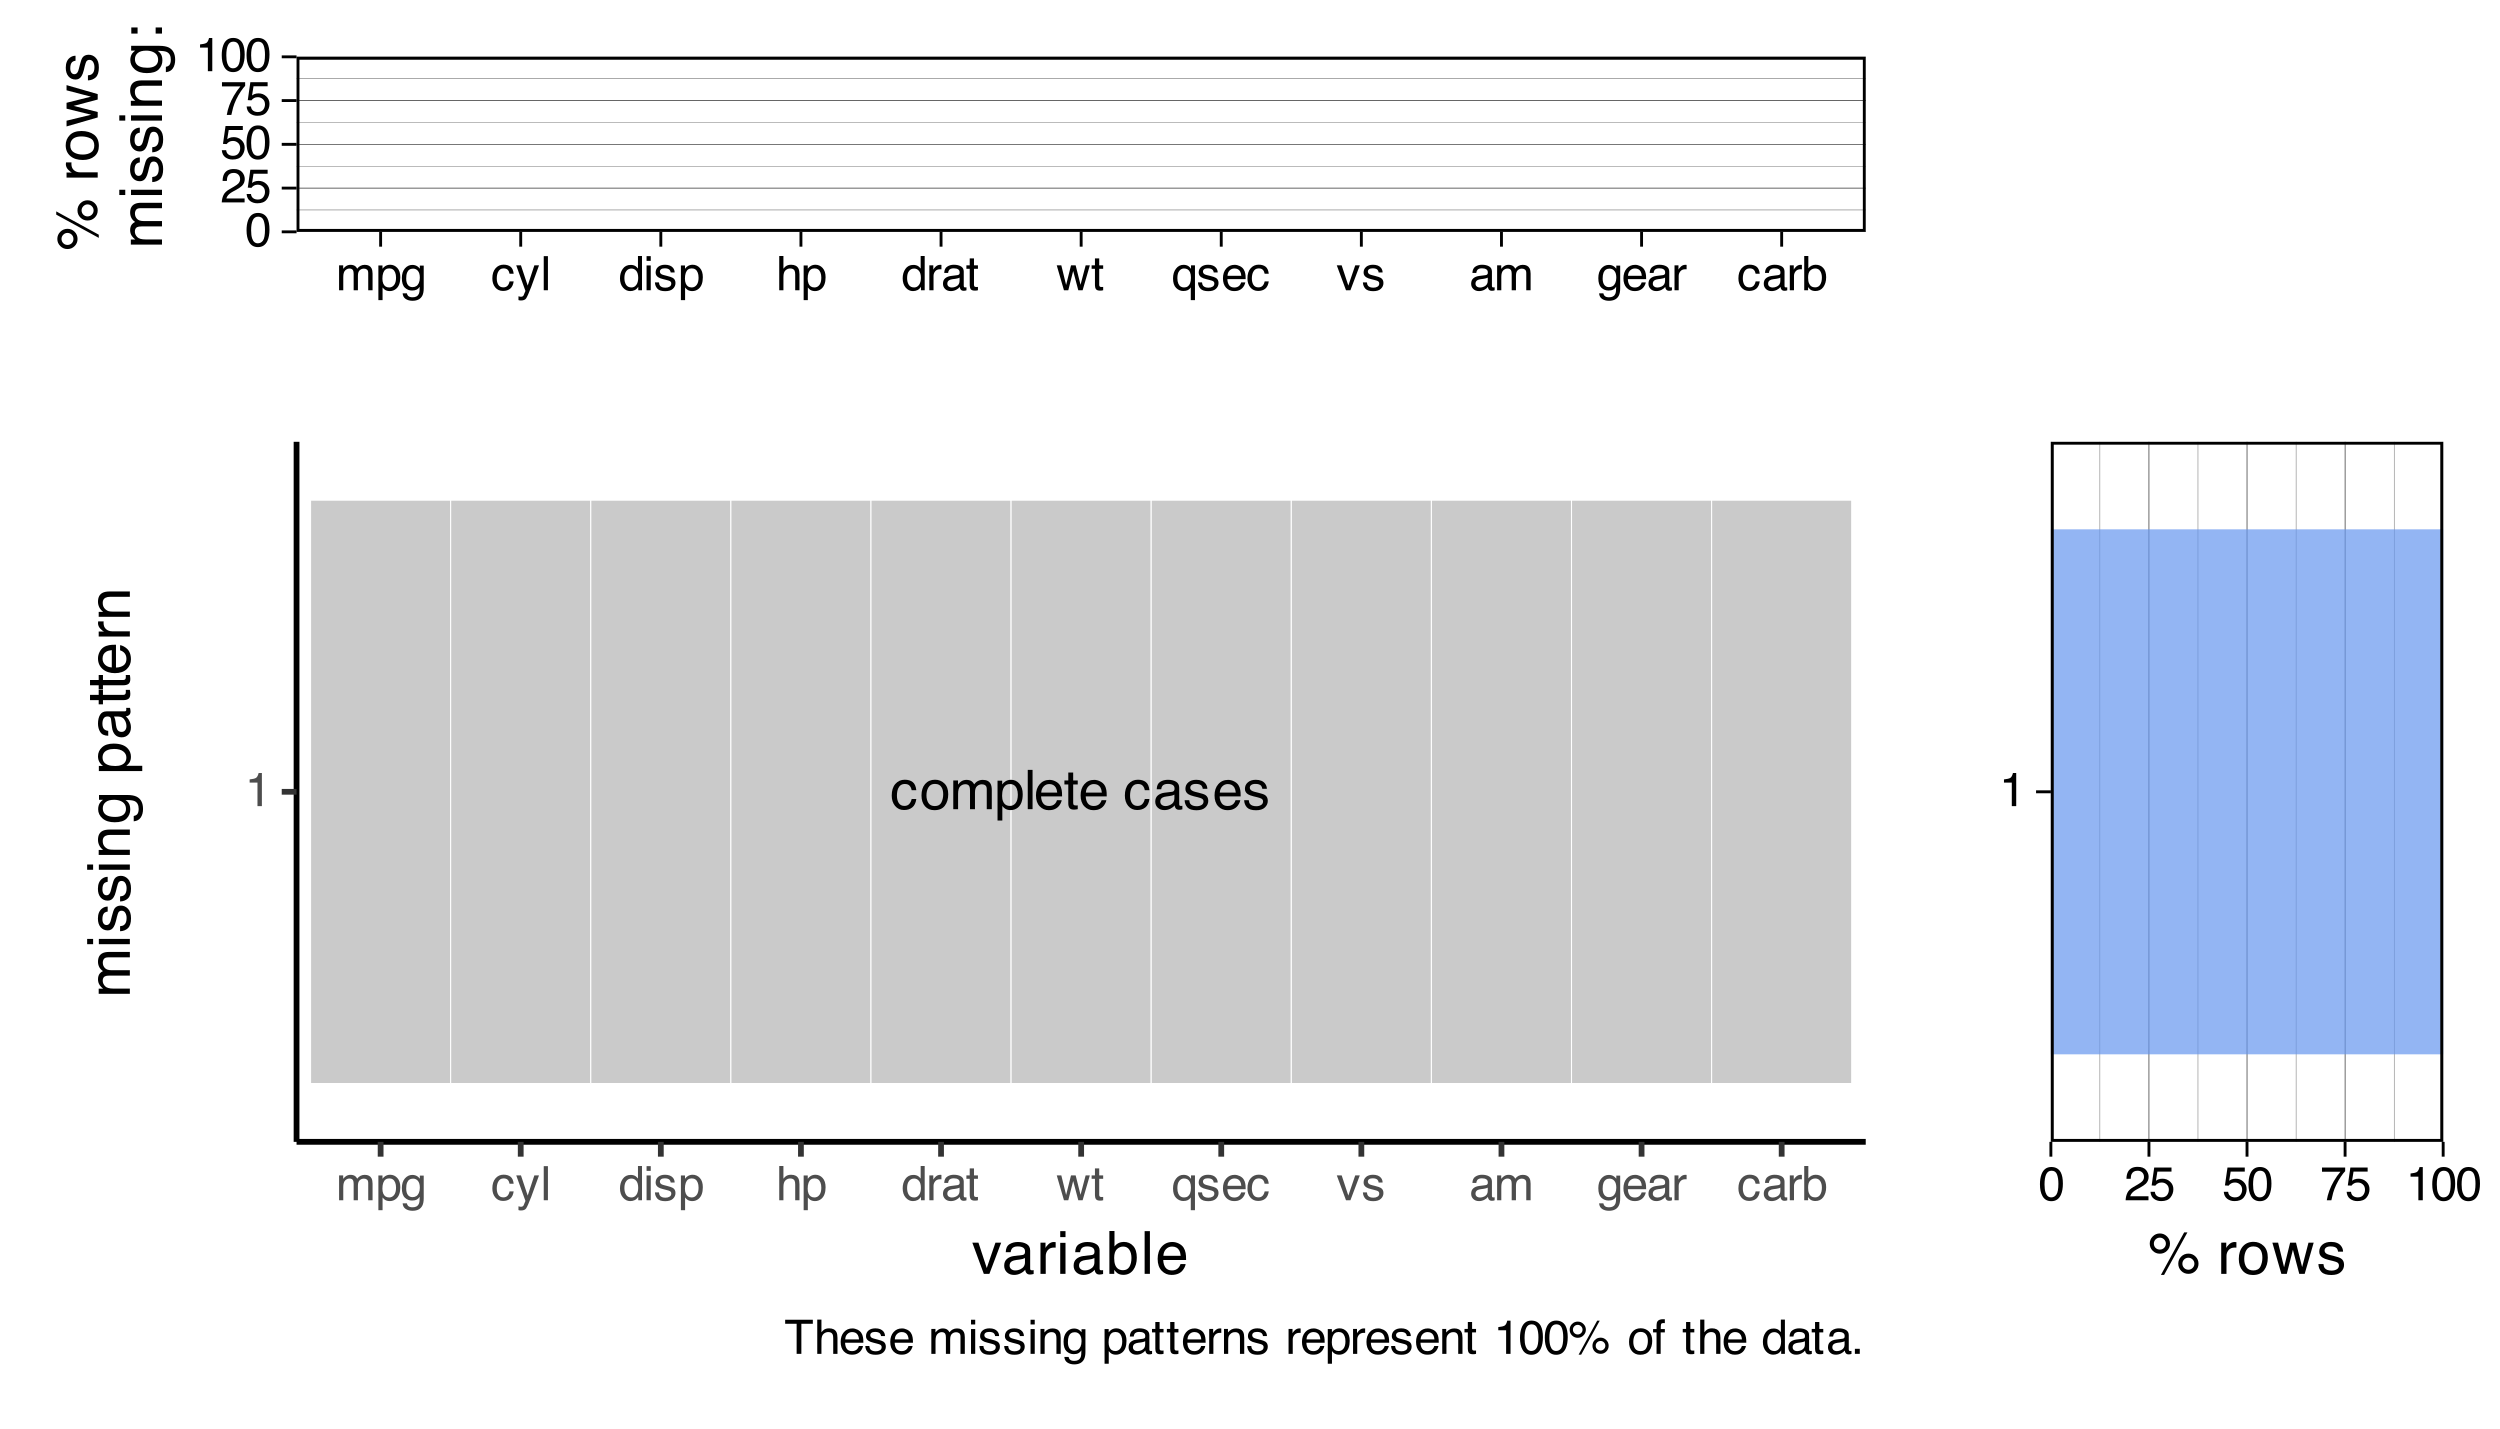 <?xml version="1.0" encoding="UTF-8"?>
<svg xmlns="http://www.w3.org/2000/svg" xmlns:xlink="http://www.w3.org/1999/xlink" width="504" height="288" viewBox="0 0 504 288">
<defs>
<g>
<g id="glyph-0-0">
<path d="M 0.312 0 L 0.312 -6.875 L 5.766 -6.875 L 5.766 0 Z M 4.906 -0.859 L 4.906 -6.016 L 1.172 -6.016 L 1.172 -0.859 Z M 4.906 -0.859 "/>
</g>
<g id="glyph-0-1">
<path d="M 2.594 -6.703 C 3.457 -6.703 4.086 -6.348 4.484 -5.641 C 4.773 -5.086 4.922 -4.328 4.922 -3.359 C 4.922 -2.453 4.785 -1.695 4.516 -1.094 C 4.129 -0.238 3.488 0.188 2.594 0.188 C 1.781 0.188 1.18 -0.16 0.797 -0.859 C 0.461 -1.453 0.297 -2.238 0.297 -3.219 C 0.297 -3.977 0.395 -4.633 0.594 -5.188 C 0.957 -6.195 1.625 -6.703 2.594 -6.703 Z M 2.578 -0.578 C 3.016 -0.578 3.363 -0.77 3.625 -1.156 C 3.883 -1.551 4.016 -2.273 4.016 -3.328 C 4.016 -4.086 3.922 -4.711 3.734 -5.203 C 3.547 -5.703 3.18 -5.953 2.641 -5.953 C 2.148 -5.953 1.789 -5.719 1.562 -5.25 C 1.332 -4.781 1.219 -4.094 1.219 -3.188 C 1.219 -2.5 1.289 -1.945 1.438 -1.531 C 1.656 -0.895 2.035 -0.578 2.578 -0.578 Z M 2.578 -0.578 "/>
</g>
<g id="glyph-0-2">
<path d="M 0.297 0 C 0.328 -0.57 0.445 -1.07 0.656 -1.5 C 0.863 -1.938 1.27 -2.328 1.875 -2.672 L 2.766 -3.188 C 3.172 -3.426 3.457 -3.629 3.625 -3.797 C 3.875 -4.055 4 -4.352 4 -4.688 C 4 -5.07 3.879 -5.379 3.641 -5.609 C 3.41 -5.836 3.102 -5.953 2.719 -5.953 C 2.133 -5.953 1.734 -5.734 1.516 -5.297 C 1.398 -5.066 1.336 -4.742 1.328 -4.328 L 0.469 -4.328 C 0.477 -4.91 0.582 -5.383 0.781 -5.75 C 1.145 -6.406 1.789 -6.734 2.719 -6.734 C 3.488 -6.734 4.051 -6.523 4.406 -6.109 C 4.758 -5.691 4.938 -5.227 4.938 -4.719 C 4.938 -4.188 4.75 -3.727 4.375 -3.344 C 4.156 -3.125 3.758 -2.852 3.188 -2.531 L 2.547 -2.188 C 2.242 -2.02 2.004 -1.859 1.828 -1.703 C 1.516 -1.43 1.316 -1.129 1.234 -0.797 L 4.906 -0.797 L 4.906 0 Z M 0.297 0 "/>
</g>
<g id="glyph-0-3">
<path d="M 1.188 -1.703 C 1.238 -1.223 1.461 -0.895 1.859 -0.719 C 2.055 -0.625 2.285 -0.578 2.547 -0.578 C 3.047 -0.578 3.414 -0.734 3.656 -1.047 C 3.895 -1.367 4.016 -1.723 4.016 -2.109 C 4.016 -2.578 3.867 -2.938 3.578 -3.188 C 3.297 -3.445 2.957 -3.578 2.562 -3.578 C 2.27 -3.578 2.02 -3.52 1.812 -3.406 C 1.602 -3.289 1.426 -3.133 1.281 -2.938 L 0.547 -2.984 L 1.062 -6.594 L 4.547 -6.594 L 4.547 -5.781 L 1.703 -5.781 L 1.406 -3.922 C 1.562 -4.035 1.711 -4.125 1.859 -4.188 C 2.109 -4.289 2.395 -4.344 2.719 -4.344 C 3.332 -4.344 3.852 -4.141 4.281 -3.734 C 4.707 -3.336 4.922 -2.836 4.922 -2.234 C 4.922 -1.598 4.723 -1.035 4.328 -0.547 C 3.941 -0.066 3.32 0.172 2.469 0.172 C 1.914 0.172 1.43 0.02 1.016 -0.281 C 0.598 -0.594 0.363 -1.066 0.312 -1.703 Z M 1.188 -1.703 "/>
</g>
<g id="glyph-0-4">
<path d="M 5.016 -6.594 L 5.016 -5.859 C 4.797 -5.648 4.508 -5.285 4.156 -4.766 C 3.801 -4.242 3.484 -3.688 3.203 -3.094 C 2.93 -2.508 2.727 -1.977 2.594 -1.5 C 2.5 -1.188 2.379 -0.688 2.234 0 L 1.312 0 C 1.52 -1.281 1.988 -2.555 2.719 -3.828 C 3.145 -4.566 3.594 -5.207 4.062 -5.75 L 0.344 -5.75 L 0.344 -6.594 Z M 5.016 -6.594 "/>
</g>
<g id="glyph-0-5">
<path d="M 0.922 -4.75 L 0.922 -5.391 C 1.523 -5.453 1.945 -5.551 2.188 -5.688 C 2.426 -5.832 2.609 -6.164 2.734 -6.688 L 3.391 -6.688 L 3.391 0 L 2.5 0 L 2.5 -4.75 Z M 0.922 -4.75 "/>
</g>
<g id="glyph-0-6">
<path d="M 0.625 -5.016 L 1.453 -5.016 L 1.453 -4.312 C 1.648 -4.551 1.832 -4.727 2 -4.844 C 2.27 -5.031 2.582 -5.125 2.938 -5.125 C 3.344 -5.125 3.664 -5.023 3.906 -4.828 C 4.039 -4.723 4.164 -4.562 4.281 -4.344 C 4.469 -4.602 4.688 -4.797 4.938 -4.922 C 5.195 -5.055 5.484 -5.125 5.797 -5.125 C 6.473 -5.125 6.93 -4.883 7.172 -4.406 C 7.305 -4.133 7.375 -3.781 7.375 -3.344 L 7.375 0 L 6.5 0 L 6.5 -3.484 C 6.5 -3.816 6.41 -4.047 6.234 -4.172 C 6.066 -4.297 5.863 -4.359 5.625 -4.359 C 5.301 -4.359 5.02 -4.25 4.781 -4.031 C 4.539 -3.812 4.422 -3.441 4.422 -2.922 L 4.422 0 L 3.562 0 L 3.562 -3.281 C 3.562 -3.613 3.52 -3.859 3.438 -4.016 C 3.312 -4.254 3.07 -4.375 2.719 -4.375 C 2.406 -4.375 2.117 -4.25 1.859 -4 C 1.598 -3.75 1.469 -3.301 1.469 -2.656 L 1.469 0 L 0.625 0 Z M 0.625 -5.016 "/>
</g>
<g id="glyph-0-7">
<path d="M 2.734 -0.562 C 3.129 -0.562 3.457 -0.727 3.719 -1.062 C 3.977 -1.395 4.109 -1.883 4.109 -2.531 C 4.109 -2.938 4.051 -3.281 3.938 -3.562 C 3.719 -4.125 3.316 -4.406 2.734 -4.406 C 2.148 -4.406 1.75 -4.109 1.531 -3.516 C 1.414 -3.203 1.359 -2.805 1.359 -2.328 C 1.359 -1.941 1.414 -1.613 1.531 -1.344 C 1.75 -0.82 2.148 -0.562 2.734 -0.562 Z M 0.547 -5 L 1.375 -5 L 1.375 -4.328 C 1.539 -4.555 1.723 -4.734 1.922 -4.859 C 2.211 -5.047 2.547 -5.141 2.922 -5.141 C 3.492 -5.141 3.977 -4.922 4.375 -4.484 C 4.77 -4.047 4.969 -3.426 4.969 -2.625 C 4.969 -1.531 4.68 -0.75 4.109 -0.281 C 3.742 0.02 3.32 0.172 2.844 0.172 C 2.469 0.172 2.148 0.086 1.891 -0.078 C 1.742 -0.172 1.578 -0.332 1.391 -0.562 L 1.391 2 L 0.547 2 Z M 0.547 -5 "/>
</g>
<g id="glyph-0-8">
<path d="M 2.391 -5.109 C 2.785 -5.109 3.129 -5.008 3.422 -4.812 C 3.578 -4.707 3.738 -4.551 3.906 -4.344 L 3.906 -4.969 L 4.688 -4.969 L 4.688 -0.406 C 4.688 0.227 4.594 0.727 4.406 1.094 C 4.051 1.781 3.391 2.125 2.422 2.125 C 1.879 2.125 1.422 2 1.047 1.75 C 0.68 1.508 0.477 1.133 0.438 0.625 L 1.297 0.625 C 1.336 0.844 1.422 1.016 1.547 1.141 C 1.734 1.328 2.031 1.422 2.438 1.422 C 3.082 1.422 3.504 1.191 3.703 0.734 C 3.828 0.473 3.883 -0.004 3.875 -0.703 C 3.707 -0.441 3.504 -0.25 3.266 -0.125 C 3.023 0 2.711 0.062 2.328 0.062 C 1.785 0.062 1.305 -0.129 0.891 -0.516 C 0.484 -0.898 0.281 -1.539 0.281 -2.438 C 0.281 -3.27 0.484 -3.922 0.891 -4.391 C 1.305 -4.867 1.805 -5.109 2.391 -5.109 Z M 3.906 -2.531 C 3.906 -3.156 3.773 -3.613 3.516 -3.906 C 3.266 -4.207 2.941 -4.359 2.547 -4.359 C 1.953 -4.359 1.547 -4.082 1.328 -3.531 C 1.211 -3.227 1.156 -2.836 1.156 -2.359 C 1.156 -1.797 1.27 -1.363 1.5 -1.062 C 1.727 -0.77 2.035 -0.625 2.422 -0.625 C 3.023 -0.625 3.453 -0.898 3.703 -1.453 C 3.836 -1.754 3.906 -2.113 3.906 -2.531 Z M 2.484 -5.141 Z M 2.484 -5.141 "/>
</g>
<g id="glyph-0-9">
<path d="M 2.547 -5.156 C 3.117 -5.156 3.582 -5.02 3.938 -4.75 C 4.289 -4.477 4.504 -4.004 4.578 -3.328 L 3.75 -3.328 C 3.695 -3.641 3.582 -3.895 3.406 -4.094 C 3.227 -4.301 2.941 -4.406 2.547 -4.406 C 2.016 -4.406 1.633 -4.145 1.406 -3.625 C 1.25 -3.281 1.172 -2.859 1.172 -2.359 C 1.172 -1.859 1.273 -1.438 1.484 -1.094 C 1.703 -0.75 2.039 -0.578 2.5 -0.578 C 2.844 -0.578 3.117 -0.68 3.328 -0.891 C 3.535 -1.109 3.676 -1.406 3.75 -1.781 L 4.578 -1.781 C 4.484 -1.113 4.25 -0.625 3.875 -0.312 C 3.5 -0.008 3.02 0.141 2.438 0.141 C 1.781 0.141 1.254 -0.098 0.859 -0.578 C 0.473 -1.055 0.281 -1.656 0.281 -2.375 C 0.281 -3.25 0.492 -3.93 0.922 -4.422 C 1.348 -4.91 1.891 -5.156 2.547 -5.156 Z M 2.422 -5.141 Z M 2.422 -5.141 "/>
</g>
<g id="glyph-0-10">
<path d="M 3.75 -5.016 L 4.688 -5.016 C 4.562 -4.691 4.297 -3.957 3.891 -2.812 C 3.586 -1.945 3.332 -1.242 3.125 -0.703 C 2.633 0.578 2.289 1.359 2.094 1.641 C 1.895 1.922 1.551 2.062 1.062 2.062 C 0.945 2.062 0.852 2.055 0.781 2.047 C 0.719 2.035 0.641 2.016 0.547 1.984 L 0.547 1.219 C 0.691 1.258 0.797 1.285 0.859 1.297 C 0.93 1.305 0.992 1.312 1.047 1.312 C 1.203 1.312 1.316 1.285 1.391 1.234 C 1.461 1.18 1.523 1.117 1.578 1.047 C 1.586 1.016 1.641 0.883 1.734 0.656 C 1.836 0.426 1.91 0.254 1.953 0.141 L 0.094 -5.016 L 1.047 -5.016 L 2.406 -0.938 Z M 2.391 -5.141 Z M 2.391 -5.141 "/>
</g>
<g id="glyph-0-11">
<path d="M 0.641 -6.875 L 1.484 -6.875 L 1.484 0 L 0.641 0 Z M 0.641 -6.875 "/>
</g>
<g id="glyph-0-12">
<path d="M 1.156 -2.453 C 1.156 -1.91 1.27 -1.457 1.5 -1.094 C 1.727 -0.738 2.094 -0.562 2.594 -0.562 C 2.977 -0.562 3.297 -0.727 3.547 -1.062 C 3.805 -1.395 3.938 -1.875 3.938 -2.5 C 3.938 -3.133 3.805 -3.602 3.547 -3.906 C 3.285 -4.219 2.961 -4.375 2.578 -4.375 C 2.148 -4.375 1.805 -4.207 1.547 -3.875 C 1.285 -3.551 1.156 -3.078 1.156 -2.453 Z M 2.422 -5.109 C 2.805 -5.109 3.129 -5.023 3.391 -4.859 C 3.535 -4.766 3.703 -4.602 3.891 -4.375 L 3.891 -6.906 L 4.703 -6.906 L 4.703 0 L 3.953 0 L 3.953 -0.703 C 3.754 -0.391 3.52 -0.164 3.25 -0.031 C 2.977 0.102 2.672 0.172 2.328 0.172 C 1.766 0.172 1.281 -0.062 0.875 -0.531 C 0.469 -1 0.266 -1.625 0.266 -2.406 C 0.266 -3.133 0.445 -3.766 0.812 -4.297 C 1.188 -4.836 1.723 -5.109 2.422 -5.109 Z M 2.422 -5.109 "/>
</g>
<g id="glyph-0-13">
<path d="M 0.625 -5 L 1.469 -5 L 1.469 0 L 0.625 0 Z M 0.625 -6.875 L 1.469 -6.875 L 1.469 -5.922 L 0.625 -5.922 Z M 0.625 -6.875 "/>
</g>
<g id="glyph-0-14">
<path d="M 1.125 -1.578 C 1.145 -1.297 1.211 -1.078 1.328 -0.922 C 1.547 -0.648 1.914 -0.516 2.438 -0.516 C 2.75 -0.516 3.02 -0.582 3.25 -0.719 C 3.488 -0.852 3.609 -1.066 3.609 -1.359 C 3.609 -1.566 3.516 -1.727 3.328 -1.844 C 3.203 -1.914 2.961 -1.992 2.609 -2.078 L 1.938 -2.25 C 1.508 -2.352 1.195 -2.473 1 -2.609 C 0.633 -2.836 0.453 -3.156 0.453 -3.562 C 0.453 -4.031 0.617 -4.41 0.953 -4.703 C 1.297 -4.992 1.758 -5.141 2.344 -5.141 C 3.094 -5.141 3.641 -4.922 3.984 -4.484 C 4.191 -4.203 4.289 -3.898 4.281 -3.578 L 3.484 -3.578 C 3.473 -3.766 3.406 -3.938 3.281 -4.094 C 3.094 -4.312 2.758 -4.422 2.281 -4.422 C 1.957 -4.422 1.711 -4.359 1.547 -4.234 C 1.391 -4.117 1.312 -3.961 1.312 -3.766 C 1.312 -3.547 1.414 -3.367 1.625 -3.234 C 1.75 -3.16 1.938 -3.094 2.188 -3.031 L 2.734 -2.891 C 3.348 -2.742 3.754 -2.602 3.953 -2.469 C 4.285 -2.25 4.453 -1.91 4.453 -1.453 C 4.453 -1.004 4.281 -0.617 3.938 -0.297 C 3.602 0.023 3.086 0.188 2.391 0.188 C 1.648 0.188 1.125 0.02 0.812 -0.312 C 0.5 -0.656 0.332 -1.078 0.312 -1.578 Z M 2.359 -5.141 Z M 2.359 -5.141 "/>
</g>
<g id="glyph-0-15">
<path d="M 0.625 -6.906 L 1.469 -6.906 L 1.469 -4.344 C 1.664 -4.594 1.844 -4.77 2 -4.875 C 2.27 -5.051 2.609 -5.141 3.016 -5.141 C 3.742 -5.141 4.238 -4.883 4.5 -4.375 C 4.633 -4.094 4.703 -3.707 4.703 -3.219 L 4.703 0 L 3.844 0 L 3.844 -3.156 C 3.844 -3.531 3.797 -3.801 3.703 -3.969 C 3.547 -4.25 3.258 -4.391 2.844 -4.391 C 2.488 -4.391 2.172 -4.266 1.891 -4.016 C 1.609 -3.773 1.469 -3.32 1.469 -2.656 L 1.469 0 L 0.625 0 Z M 0.625 -6.906 "/>
</g>
<g id="glyph-0-16">
<path d="M 0.641 -5.016 L 1.438 -5.016 L 1.438 -4.156 C 1.508 -4.32 1.672 -4.523 1.922 -4.766 C 2.18 -5.004 2.477 -5.125 2.812 -5.125 C 2.82 -5.125 2.848 -5.125 2.891 -5.125 C 2.93 -5.125 2.992 -5.117 3.078 -5.109 L 3.078 -4.219 C 3.023 -4.227 2.977 -4.234 2.938 -4.234 C 2.895 -4.234 2.852 -4.234 2.812 -4.234 C 2.383 -4.234 2.055 -4.098 1.828 -3.828 C 1.598 -3.555 1.484 -3.242 1.484 -2.891 L 1.484 0 L 0.641 0 Z M 0.641 -5.016 "/>
</g>
<g id="glyph-0-17">
<path d="M 1.266 -1.328 C 1.266 -1.086 1.352 -0.895 1.531 -0.75 C 1.707 -0.613 1.922 -0.547 2.172 -0.547 C 2.461 -0.547 2.75 -0.613 3.031 -0.75 C 3.5 -0.977 3.734 -1.352 3.734 -1.875 L 3.734 -2.547 C 3.629 -2.484 3.492 -2.43 3.328 -2.391 C 3.172 -2.348 3.016 -2.316 2.859 -2.297 L 2.344 -2.234 C 2.039 -2.191 1.812 -2.125 1.656 -2.031 C 1.395 -1.883 1.266 -1.648 1.266 -1.328 Z M 3.312 -3.047 C 3.5 -3.066 3.629 -3.145 3.703 -3.281 C 3.734 -3.352 3.75 -3.461 3.75 -3.609 C 3.75 -3.891 3.645 -4.094 3.438 -4.219 C 3.238 -4.352 2.945 -4.422 2.562 -4.422 C 2.125 -4.422 1.812 -4.305 1.625 -4.078 C 1.52 -3.941 1.453 -3.742 1.422 -3.484 L 0.641 -3.484 C 0.66 -4.098 0.863 -4.523 1.25 -4.766 C 1.633 -5.016 2.078 -5.141 2.578 -5.141 C 3.172 -5.141 3.656 -5.023 4.031 -4.797 C 4.395 -4.578 4.578 -4.227 4.578 -3.75 L 4.578 -0.859 C 4.578 -0.773 4.594 -0.707 4.625 -0.656 C 4.664 -0.602 4.742 -0.578 4.859 -0.578 C 4.891 -0.578 4.926 -0.578 4.969 -0.578 C 5.02 -0.578 5.07 -0.582 5.125 -0.594 L 5.125 0.016 C 5 0.055 4.898 0.082 4.828 0.094 C 4.766 0.102 4.672 0.109 4.547 0.109 C 4.254 0.109 4.047 0.004 3.922 -0.203 C 3.848 -0.305 3.797 -0.461 3.766 -0.672 C 3.598 -0.441 3.352 -0.242 3.031 -0.078 C 2.707 0.086 2.352 0.172 1.969 0.172 C 1.5 0.172 1.117 0.031 0.828 -0.25 C 0.535 -0.531 0.391 -0.883 0.391 -1.312 C 0.391 -1.781 0.531 -2.141 0.812 -2.391 C 1.102 -2.648 1.488 -2.812 1.969 -2.875 Z M 2.609 -5.141 Z M 2.609 -5.141 "/>
</g>
<g id="glyph-0-18">
<path d="M 0.781 -6.422 L 1.641 -6.422 L 1.641 -5.016 L 2.438 -5.016 L 2.438 -4.328 L 1.641 -4.328 L 1.641 -1.047 C 1.641 -0.879 1.695 -0.766 1.812 -0.703 C 1.883 -0.672 1.992 -0.656 2.141 -0.656 C 2.18 -0.656 2.223 -0.656 2.266 -0.656 C 2.316 -0.656 2.375 -0.66 2.438 -0.672 L 2.438 0 C 2.344 0.031 2.242 0.051 2.141 0.062 C 2.035 0.07 1.922 0.078 1.797 0.078 C 1.398 0.078 1.129 -0.02 0.984 -0.219 C 0.848 -0.426 0.781 -0.688 0.781 -1 L 0.781 -4.328 L 0.109 -4.328 L 0.109 -5.016 L 0.781 -5.016 Z M 0.781 -6.422 "/>
</g>
<g id="glyph-0-19">
<path d="M 1 -5.016 L 1.969 -1.062 L 2.953 -5.016 L 3.891 -5.016 L 4.875 -1.094 L 5.906 -5.016 L 6.75 -5.016 L 5.297 0 L 4.422 0 L 3.391 -3.891 L 2.406 0 L 1.531 0 L 0.078 -5.016 Z M 1 -5.016 "/>
</g>
<g id="glyph-0-20">
<path d="M 1.156 -2.438 C 1.156 -2.008 1.219 -1.645 1.344 -1.344 C 1.562 -0.82 1.945 -0.562 2.5 -0.562 C 3.082 -0.562 3.488 -0.836 3.719 -1.391 C 3.832 -1.691 3.891 -2.078 3.891 -2.547 C 3.891 -2.984 3.828 -3.348 3.703 -3.641 C 3.473 -4.141 3.066 -4.391 2.484 -4.391 C 2.117 -4.391 1.805 -4.227 1.547 -3.906 C 1.285 -3.594 1.156 -3.102 1.156 -2.438 Z M 2.406 -5.125 C 2.82 -5.125 3.172 -5.02 3.453 -4.812 C 3.609 -4.695 3.758 -4.531 3.906 -4.312 L 3.906 -5.016 L 4.703 -5.016 L 4.703 2 L 3.859 2 L 3.859 -0.578 C 3.723 -0.348 3.531 -0.164 3.281 -0.031 C 3.031 0.094 2.719 0.156 2.344 0.156 C 1.812 0.156 1.332 -0.051 0.906 -0.469 C 0.488 -0.883 0.281 -1.52 0.281 -2.375 C 0.281 -3.176 0.477 -3.832 0.875 -4.344 C 1.27 -4.863 1.781 -5.125 2.406 -5.125 Z M 2.406 -5.125 "/>
</g>
<g id="glyph-0-21">
<path d="M 2.703 -5.125 C 3.055 -5.125 3.398 -5.039 3.734 -4.875 C 4.078 -4.707 4.332 -4.492 4.5 -4.234 C 4.676 -3.973 4.789 -3.676 4.844 -3.344 C 4.895 -3.113 4.922 -2.742 4.922 -2.234 L 1.234 -2.234 C 1.254 -1.723 1.375 -1.312 1.594 -1 C 1.82 -0.695 2.172 -0.547 2.641 -0.547 C 3.086 -0.547 3.441 -0.691 3.703 -0.984 C 3.848 -1.148 3.953 -1.348 4.016 -1.578 L 4.844 -1.578 C 4.82 -1.391 4.75 -1.18 4.625 -0.953 C 4.508 -0.734 4.375 -0.551 4.219 -0.406 C 3.957 -0.156 3.641 0.016 3.266 0.109 C 3.055 0.148 2.828 0.172 2.578 0.172 C 1.953 0.172 1.422 -0.051 0.984 -0.5 C 0.555 -0.957 0.344 -1.594 0.344 -2.406 C 0.344 -3.219 0.562 -3.875 1 -4.375 C 1.438 -4.875 2.004 -5.125 2.703 -5.125 Z M 4.047 -2.906 C 4.016 -3.27 3.938 -3.562 3.812 -3.781 C 3.582 -4.188 3.195 -4.391 2.656 -4.391 C 2.27 -4.391 1.941 -4.25 1.672 -3.969 C 1.41 -3.695 1.273 -3.344 1.266 -2.906 Z M 2.625 -5.141 Z M 2.625 -5.141 "/>
</g>
<g id="glyph-0-22">
<path d="M 1.031 -5.016 L 2.375 -0.938 L 3.766 -5.016 L 4.688 -5.016 L 2.797 0 L 1.906 0 L 0.047 -5.016 Z M 1.031 -5.016 "/>
</g>
<g id="glyph-0-23">
<path d="M 0.547 -6.906 L 1.375 -6.906 L 1.375 -4.406 C 1.562 -4.645 1.781 -4.828 2.031 -4.953 C 2.289 -5.078 2.566 -5.141 2.859 -5.141 C 3.484 -5.141 3.988 -4.926 4.375 -4.5 C 4.77 -4.07 4.969 -3.441 4.969 -2.609 C 4.969 -1.816 4.773 -1.156 4.391 -0.625 C 4.004 -0.102 3.473 0.156 2.797 0.156 C 2.41 0.156 2.086 0.066 1.828 -0.109 C 1.672 -0.223 1.504 -0.398 1.328 -0.641 L 1.328 0 L 0.547 0 Z M 2.75 -0.578 C 3.195 -0.578 3.535 -0.758 3.766 -1.125 C 3.992 -1.488 4.109 -1.969 4.109 -2.562 C 4.109 -3.094 3.992 -3.531 3.766 -3.875 C 3.535 -4.219 3.203 -4.391 2.766 -4.391 C 2.379 -4.391 2.039 -4.25 1.75 -3.969 C 1.469 -3.688 1.328 -3.219 1.328 -2.562 C 1.328 -2.094 1.383 -1.711 1.5 -1.422 C 1.727 -0.859 2.145 -0.578 2.75 -0.578 Z M 2.75 -0.578 "/>
</g>
<g id="glyph-0-24">
<path d="M 5.734 -6.875 L 5.734 -6.062 L 3.422 -6.062 L 3.422 0 L 2.469 0 L 2.469 -6.062 L 0.156 -6.062 L 0.156 -6.875 Z M 5.734 -6.875 "/>
</g>
<g id="glyph-0-25">
</g>
<g id="glyph-0-26">
<path d="M 0.625 -5.016 L 1.422 -5.016 L 1.422 -4.312 C 1.66 -4.602 1.91 -4.812 2.172 -4.938 C 2.441 -5.062 2.738 -5.125 3.062 -5.125 C 3.77 -5.125 4.25 -4.879 4.5 -4.391 C 4.633 -4.117 4.703 -3.727 4.703 -3.219 L 4.703 0 L 3.844 0 L 3.844 -3.156 C 3.844 -3.469 3.801 -3.719 3.719 -3.906 C 3.562 -4.219 3.289 -4.375 2.906 -4.375 C 2.695 -4.375 2.531 -4.352 2.406 -4.312 C 2.176 -4.238 1.973 -4.098 1.797 -3.891 C 1.66 -3.734 1.57 -3.566 1.531 -3.391 C 1.488 -3.211 1.469 -2.957 1.469 -2.625 L 1.469 0 L 0.625 0 Z M 2.594 -5.141 Z M 2.594 -5.141 "/>
</g>
<g id="glyph-0-27">
<path d="M 6.547 -3.266 C 6.992 -3.266 7.375 -3.102 7.688 -2.781 C 8.008 -2.469 8.172 -2.082 8.172 -1.625 C 8.172 -1.176 8.008 -0.789 7.688 -0.469 C 7.375 -0.156 6.992 0 6.547 0 C 6.086 0 5.695 -0.156 5.375 -0.469 C 5.062 -0.789 4.906 -1.176 4.906 -1.625 C 4.906 -2.082 5.062 -2.469 5.375 -2.781 C 5.695 -3.102 6.086 -3.266 6.547 -3.266 Z M 5.859 -6.688 L 6.375 -6.688 L 2.625 0.172 L 2.109 0.172 Z M 1.938 -3.906 C 2.207 -3.906 2.438 -4 2.625 -4.188 C 2.812 -4.375 2.906 -4.602 2.906 -4.875 C 2.906 -5.133 2.812 -5.359 2.625 -5.547 C 2.438 -5.742 2.207 -5.844 1.938 -5.844 C 1.676 -5.844 1.445 -5.75 1.25 -5.562 C 1.062 -5.375 0.969 -5.145 0.969 -4.875 C 0.969 -4.602 1.062 -4.375 1.25 -4.188 C 1.445 -4 1.676 -3.906 1.938 -3.906 Z M 1.938 -6.5 C 2.395 -6.5 2.781 -6.336 3.094 -6.016 C 3.414 -5.703 3.578 -5.32 3.578 -4.875 C 3.578 -4.426 3.414 -4.039 3.094 -3.719 C 2.781 -3.395 2.395 -3.234 1.938 -3.234 C 1.488 -3.234 1.102 -3.395 0.781 -3.719 C 0.469 -4.039 0.312 -4.426 0.312 -4.875 C 0.312 -5.32 0.469 -5.703 0.781 -6.016 C 1.102 -6.336 1.488 -6.5 1.938 -6.5 Z M 6.547 -0.672 C 6.805 -0.672 7.031 -0.766 7.219 -0.953 C 7.406 -1.141 7.5 -1.363 7.5 -1.625 C 7.5 -1.895 7.406 -2.125 7.219 -2.312 C 7.031 -2.5 6.805 -2.594 6.547 -2.594 C 6.273 -2.594 6.039 -2.5 5.844 -2.312 C 5.656 -2.125 5.562 -1.895 5.562 -1.625 C 5.562 -1.363 5.656 -1.141 5.844 -0.953 C 6.039 -0.766 6.273 -0.672 6.547 -0.672 Z M 6.547 -0.672 "/>
</g>
<g id="glyph-0-28">
<path d="M 2.609 -0.547 C 3.172 -0.547 3.555 -0.754 3.766 -1.172 C 3.973 -1.598 4.078 -2.07 4.078 -2.594 C 4.078 -3.062 4 -3.441 3.844 -3.734 C 3.602 -4.191 3.195 -4.422 2.625 -4.422 C 2.102 -4.422 1.723 -4.223 1.484 -3.828 C 1.254 -3.441 1.141 -2.969 1.141 -2.406 C 1.141 -1.875 1.254 -1.43 1.484 -1.078 C 1.723 -0.723 2.098 -0.547 2.609 -0.547 Z M 2.641 -5.156 C 3.285 -5.156 3.832 -4.941 4.281 -4.516 C 4.727 -4.086 4.953 -3.453 4.953 -2.609 C 4.953 -1.805 4.754 -1.141 4.359 -0.609 C 3.961 -0.078 3.352 0.188 2.531 0.188 C 1.844 0.188 1.297 -0.047 0.891 -0.516 C 0.484 -0.984 0.281 -1.613 0.281 -2.406 C 0.281 -3.238 0.492 -3.906 0.922 -4.406 C 1.348 -4.906 1.922 -5.156 2.641 -5.156 Z M 2.609 -5.141 Z M 2.609 -5.141 "/>
</g>
<g id="glyph-0-29">
<path d="M 0.828 -5.781 C 0.836 -6.133 0.898 -6.391 1.016 -6.547 C 1.211 -6.836 1.594 -6.984 2.156 -6.984 C 2.207 -6.984 2.258 -6.977 2.312 -6.969 C 2.375 -6.969 2.438 -6.969 2.5 -6.969 L 2.5 -6.188 C 2.414 -6.195 2.352 -6.203 2.312 -6.203 C 2.281 -6.203 2.242 -6.203 2.203 -6.203 C 1.953 -6.203 1.801 -6.133 1.75 -6 C 1.695 -5.875 1.672 -5.539 1.672 -5 L 2.5 -5 L 2.5 -4.328 L 1.656 -4.328 L 1.656 0 L 0.828 0 L 0.828 -4.328 L 0.125 -4.328 L 0.125 -5 L 0.828 -5 Z M 0.828 -5.781 "/>
</g>
<g id="glyph-0-30">
<path d="M 0.812 -1.016 L 1.797 -1.016 L 1.797 0 L 0.812 0 Z M 0.812 -1.016 "/>
</g>
<g id="glyph-1-0">
<path d="M 0 -0.391 L -8.609 -0.391 L -8.609 -7.219 L 0 -7.219 Z M -1.078 -6.141 L -7.531 -6.141 L -7.531 -1.469 L -1.078 -1.469 Z M -1.078 -6.141 "/>
</g>
<g id="glyph-1-1">
<path d="M -4.078 -8.188 C -4.078 -8.75 -3.879 -9.227 -3.484 -9.625 C -3.086 -10.02 -2.609 -10.219 -2.047 -10.219 C -1.484 -10.219 -1 -10.02 -0.594 -9.625 C -0.195 -9.227 0 -8.75 0 -8.188 C 0 -7.613 -0.195 -7.129 -0.594 -6.734 C -1 -6.336 -1.484 -6.141 -2.047 -6.141 C -2.609 -6.141 -3.086 -6.336 -3.484 -6.734 C -3.879 -7.129 -4.078 -7.613 -4.078 -8.188 Z M -8.359 -7.328 L -8.359 -7.984 L 0.219 -3.281 L 0.219 -2.641 Z M -4.891 -2.422 C -4.891 -2.766 -5.004 -3.051 -5.234 -3.281 C -5.473 -3.52 -5.758 -3.641 -6.094 -3.641 C -6.426 -3.641 -6.707 -3.52 -6.938 -3.281 C -7.176 -3.051 -7.297 -2.766 -7.297 -2.422 C -7.297 -2.086 -7.176 -1.801 -6.938 -1.562 C -6.707 -1.332 -6.426 -1.219 -6.094 -1.219 C -5.758 -1.219 -5.473 -1.332 -5.234 -1.562 C -5.004 -1.801 -4.891 -2.086 -4.891 -2.422 Z M -8.141 -2.422 C -8.141 -2.992 -7.938 -3.477 -7.531 -3.875 C -7.133 -4.27 -6.656 -4.469 -6.094 -4.469 C -5.531 -4.469 -5.051 -4.27 -4.656 -3.875 C -4.258 -3.477 -4.062 -2.992 -4.062 -2.422 C -4.062 -1.859 -4.258 -1.379 -4.656 -0.984 C -5.051 -0.586 -5.531 -0.391 -6.094 -0.391 C -6.656 -0.391 -7.133 -0.586 -7.531 -0.984 C -7.938 -1.379 -8.141 -1.859 -8.141 -2.422 Z M -0.828 -8.188 C -0.828 -8.508 -0.945 -8.789 -1.188 -9.031 C -1.426 -9.27 -1.711 -9.391 -2.047 -9.391 C -2.367 -9.391 -2.648 -9.27 -2.891 -9.031 C -3.129 -8.789 -3.25 -8.508 -3.25 -8.188 C -3.25 -7.844 -3.129 -7.551 -2.891 -7.312 C -2.648 -7.082 -2.367 -6.969 -2.047 -6.969 C -1.711 -6.969 -1.426 -7.082 -1.188 -7.312 C -0.945 -7.551 -0.828 -7.844 -0.828 -8.188 Z M -0.828 -8.188 "/>
</g>
<g id="glyph-1-2">
</g>
<g id="glyph-1-3">
<path d="M -6.281 -0.797 L -6.281 -1.812 L -5.188 -1.812 C -5.406 -1.883 -5.664 -2.082 -5.969 -2.406 C -6.27 -2.727 -6.422 -3.098 -6.422 -3.516 C -6.422 -3.535 -6.414 -3.566 -6.406 -3.609 C -6.406 -3.66 -6.398 -3.742 -6.391 -3.859 L -5.281 -3.859 C -5.289 -3.797 -5.297 -3.738 -5.297 -3.688 C -5.297 -3.633 -5.297 -3.578 -5.297 -3.516 C -5.297 -2.984 -5.125 -2.57 -4.781 -2.281 C -4.445 -2 -4.055 -1.859 -3.609 -1.859 L 0 -1.859 L 0 -0.797 Z M -6.281 -0.797 "/>
</g>
<g id="glyph-1-4">
<path d="M -0.688 -3.266 C -0.688 -3.961 -0.945 -4.441 -1.469 -4.703 C -2 -4.961 -2.586 -5.094 -3.234 -5.094 C -3.828 -5.094 -4.305 -5 -4.672 -4.812 C -5.242 -4.508 -5.531 -4 -5.531 -3.281 C -5.531 -2.633 -5.285 -2.164 -4.797 -1.875 C -4.305 -1.582 -3.711 -1.438 -3.016 -1.438 C -2.348 -1.438 -1.789 -1.582 -1.344 -1.875 C -0.906 -2.164 -0.688 -2.629 -0.688 -3.266 Z M -6.453 -3.312 C -6.453 -4.113 -6.18 -4.789 -5.641 -5.344 C -5.109 -5.906 -4.316 -6.188 -3.266 -6.188 C -2.254 -6.188 -1.414 -5.941 -0.75 -5.453 C -0.094 -4.961 0.234 -4.203 0.234 -3.172 C 0.234 -2.305 -0.055 -1.617 -0.641 -1.109 C -1.234 -0.598 -2.02 -0.344 -3 -0.344 C -4.051 -0.344 -4.891 -0.609 -5.516 -1.141 C -6.141 -1.68 -6.453 -2.406 -6.453 -3.312 Z M -6.422 -3.266 Z M -6.422 -3.266 "/>
</g>
<g id="glyph-1-5">
<path d="M -6.281 -1.266 L -1.328 -2.469 L -6.281 -3.688 L -6.281 -4.875 L -1.359 -6.109 L -6.281 -7.391 L -6.281 -8.438 L 0 -6.625 L 0 -5.531 L -4.859 -4.25 L 0 -3.016 L 0 -1.922 L -6.281 -0.109 Z M -6.281 -1.266 "/>
</g>
<g id="glyph-1-6">
<path d="M -1.969 -1.406 C -1.613 -1.438 -1.344 -1.523 -1.156 -1.672 C -0.82 -1.93 -0.656 -2.391 -0.656 -3.047 C -0.656 -3.441 -0.738 -3.785 -0.906 -4.078 C -1.07 -4.379 -1.332 -4.531 -1.688 -4.531 C -1.957 -4.531 -2.164 -4.41 -2.312 -4.172 C -2.395 -4.016 -2.492 -3.711 -2.609 -3.266 L -2.812 -2.422 C -2.945 -1.891 -3.098 -1.5 -3.266 -1.25 C -3.547 -0.789 -3.941 -0.562 -4.453 -0.562 C -5.047 -0.562 -5.523 -0.773 -5.891 -1.203 C -6.254 -1.629 -6.438 -2.207 -6.438 -2.938 C -6.438 -3.875 -6.16 -4.551 -5.609 -4.969 C -5.254 -5.238 -4.875 -5.367 -4.469 -5.359 L -4.469 -4.359 C -4.707 -4.336 -4.926 -4.254 -5.125 -4.109 C -5.395 -3.867 -5.531 -3.445 -5.531 -2.844 C -5.531 -2.445 -5.453 -2.145 -5.297 -1.938 C -5.148 -1.738 -4.953 -1.641 -4.703 -1.641 C -4.43 -1.641 -4.211 -1.773 -4.047 -2.047 C -3.953 -2.203 -3.867 -2.43 -3.797 -2.734 L -3.625 -3.422 C -3.438 -4.18 -3.258 -4.691 -3.094 -4.953 C -2.82 -5.359 -2.395 -5.562 -1.812 -5.562 C -1.258 -5.562 -0.781 -5.348 -0.375 -4.922 C 0.031 -4.504 0.234 -3.863 0.234 -3 C 0.234 -2.062 0.023 -1.395 -0.391 -1 C -0.816 -0.613 -1.344 -0.41 -1.969 -0.391 Z M -6.422 -2.953 Z M -6.422 -2.953 "/>
</g>
<g id="glyph-1-7">
<path d="M -6.281 -0.781 L -6.281 -1.812 L -5.391 -1.812 C -5.691 -2.062 -5.914 -2.289 -6.062 -2.5 C -6.301 -2.844 -6.422 -3.238 -6.422 -3.688 C -6.422 -4.188 -6.297 -4.586 -6.047 -4.891 C -5.91 -5.055 -5.703 -5.211 -5.422 -5.359 C -5.766 -5.586 -6.016 -5.859 -6.172 -6.172 C -6.336 -6.492 -6.422 -6.852 -6.422 -7.25 C -6.422 -8.094 -6.113 -8.664 -5.5 -8.969 C -5.176 -9.133 -4.734 -9.219 -4.172 -9.219 L 0 -9.219 L 0 -8.125 L -4.359 -8.125 C -4.773 -8.125 -5.062 -8.02 -5.219 -7.812 C -5.375 -7.602 -5.453 -7.348 -5.453 -7.047 C -5.453 -6.629 -5.312 -6.27 -5.031 -5.969 C -4.758 -5.676 -4.301 -5.531 -3.656 -5.531 L 0 -5.531 L 0 -4.453 L -4.094 -4.453 C -4.52 -4.453 -4.832 -4.398 -5.031 -4.297 C -5.32 -4.141 -5.469 -3.844 -5.469 -3.406 C -5.469 -3.008 -5.312 -2.645 -5 -2.312 C -4.695 -1.988 -4.141 -1.828 -3.328 -1.828 L 0 -1.828 L 0 -0.781 Z M -6.281 -0.781 "/>
</g>
<g id="glyph-1-8">
<path d="M -6.25 -0.781 L -6.25 -1.844 L 0 -1.844 L 0 -0.781 Z M -8.609 -0.781 L -8.609 -1.844 L -7.406 -1.844 L -7.406 -0.781 Z M -8.609 -0.781 "/>
</g>
<g id="glyph-1-9">
<path d="M -6.281 -0.781 L -6.281 -1.781 L -5.391 -1.781 C -5.754 -2.07 -6.016 -2.383 -6.172 -2.719 C -6.336 -3.051 -6.422 -3.422 -6.422 -3.828 C -6.422 -4.711 -6.109 -5.312 -5.484 -5.625 C -5.141 -5.801 -4.656 -5.891 -4.031 -5.891 L 0 -5.891 L 0 -4.812 L -3.953 -4.812 C -4.336 -4.812 -4.645 -4.754 -4.875 -4.641 C -5.27 -4.453 -5.469 -4.113 -5.469 -3.625 C -5.469 -3.375 -5.441 -3.172 -5.391 -3.016 C -5.305 -2.723 -5.133 -2.469 -4.875 -2.25 C -4.664 -2.07 -4.453 -1.957 -4.234 -1.906 C -4.016 -1.852 -3.695 -1.828 -3.281 -1.828 L 0 -1.828 L 0 -0.781 Z M -6.422 -3.25 Z M -6.422 -3.25 "/>
</g>
<g id="glyph-1-10">
<path d="M -6.391 -2.984 C -6.391 -3.484 -6.27 -3.914 -6.031 -4.281 C -5.883 -4.477 -5.68 -4.68 -5.422 -4.891 L -6.219 -4.891 L -6.219 -5.859 L -0.516 -5.859 C 0.285 -5.859 0.914 -5.742 1.375 -5.516 C 2.227 -5.078 2.656 -4.25 2.656 -3.031 C 2.656 -2.352 2.504 -1.785 2.203 -1.328 C 1.898 -0.867 1.426 -0.609 0.781 -0.547 L 0.781 -1.625 C 1.062 -1.676 1.281 -1.773 1.438 -1.922 C 1.664 -2.16 1.781 -2.535 1.781 -3.047 C 1.781 -3.859 1.492 -4.391 0.922 -4.641 C 0.586 -4.785 -0.008 -4.852 -0.875 -4.844 C -0.551 -4.633 -0.312 -4.379 -0.156 -4.078 C 0 -3.785 0.078 -3.395 0.078 -2.906 C 0.078 -2.227 -0.16 -1.633 -0.641 -1.125 C -1.129 -0.613 -1.93 -0.359 -3.047 -0.359 C -4.098 -0.359 -4.914 -0.613 -5.5 -1.125 C -6.094 -1.645 -6.391 -2.266 -6.391 -2.984 Z M -3.172 -4.891 C -3.941 -4.891 -4.516 -4.727 -4.891 -4.406 C -5.266 -4.082 -5.453 -3.676 -5.453 -3.188 C -5.453 -2.438 -5.102 -1.926 -4.406 -1.656 C -4.039 -1.508 -3.555 -1.438 -2.953 -1.438 C -2.242 -1.438 -1.703 -1.578 -1.328 -1.859 C -0.961 -2.148 -0.781 -2.539 -0.781 -3.031 C -0.781 -3.789 -1.125 -4.32 -1.812 -4.625 C -2.195 -4.801 -2.648 -4.891 -3.172 -4.891 Z M -6.422 -3.109 Z M -6.422 -3.109 "/>
</g>
<g id="glyph-1-11">
<path d="M -6.188 -1.328 L -6.188 -2.562 L -4.922 -2.562 L -4.922 -1.328 Z M -1.281 -1.328 L -1.281 -2.562 L 0 -2.562 L 0 -1.328 Z M -1.281 -1.328 "/>
</g>
<g id="glyph-1-12">
<path d="M -0.703 -3.422 C -0.703 -3.91 -0.91 -4.316 -1.328 -4.641 C -1.742 -4.973 -2.359 -5.141 -3.172 -5.141 C -3.672 -5.141 -4.102 -5.066 -4.469 -4.922 C -5.156 -4.648 -5.5 -4.148 -5.5 -3.422 C -5.5 -2.691 -5.133 -2.191 -4.406 -1.922 C -4.02 -1.773 -3.523 -1.703 -2.922 -1.703 C -2.43 -1.703 -2.02 -1.773 -1.688 -1.922 C -1.031 -2.191 -0.703 -2.691 -0.703 -3.422 Z M -6.25 -0.688 L -6.25 -1.719 L -5.422 -1.719 C -5.703 -1.926 -5.922 -2.156 -6.078 -2.406 C -6.305 -2.758 -6.422 -3.176 -6.422 -3.656 C -6.422 -4.375 -6.148 -4.977 -5.609 -5.469 C -5.066 -5.969 -4.289 -6.219 -3.281 -6.219 C -1.906 -6.219 -0.926 -5.859 -0.344 -5.141 C 0.031 -4.691 0.219 -4.164 0.219 -3.562 C 0.219 -3.094 0.113 -2.695 -0.094 -2.375 C -0.219 -2.188 -0.422 -1.977 -0.703 -1.75 L 2.5 -1.75 L 2.5 -0.688 Z M -6.25 -0.688 "/>
</g>
<g id="glyph-1-13">
<path d="M -1.672 -1.578 C -1.367 -1.578 -1.129 -1.688 -0.953 -1.906 C -0.773 -2.133 -0.688 -2.398 -0.688 -2.703 C -0.688 -3.078 -0.77 -3.438 -0.938 -3.781 C -1.227 -4.375 -1.695 -4.672 -2.344 -4.672 L -3.188 -4.672 C -3.113 -4.535 -3.047 -4.363 -2.984 -4.156 C -2.93 -3.957 -2.895 -3.758 -2.875 -3.562 L -2.797 -2.938 C -2.742 -2.551 -2.66 -2.258 -2.547 -2.062 C -2.367 -1.738 -2.078 -1.578 -1.672 -1.578 Z M -3.797 -4.141 C -3.828 -4.379 -3.93 -4.539 -4.109 -4.625 C -4.203 -4.664 -4.336 -4.688 -4.516 -4.688 C -4.867 -4.688 -5.125 -4.555 -5.281 -4.297 C -5.445 -4.047 -5.531 -3.688 -5.531 -3.219 C -5.531 -2.664 -5.383 -2.273 -5.094 -2.047 C -4.926 -1.91 -4.68 -1.82 -4.359 -1.781 L -4.359 -0.797 C -5.129 -0.816 -5.664 -1.066 -5.969 -1.547 C -6.27 -2.035 -6.422 -2.598 -6.422 -3.234 C -6.422 -3.973 -6.281 -4.57 -6 -5.031 C -5.719 -5.488 -5.281 -5.719 -4.688 -5.719 L -1.078 -5.719 C -0.973 -5.719 -0.883 -5.738 -0.812 -5.781 C -0.75 -5.832 -0.719 -5.93 -0.719 -6.078 C -0.719 -6.117 -0.719 -6.164 -0.719 -6.219 C -0.727 -6.281 -0.738 -6.348 -0.75 -6.422 L 0.031 -6.422 C 0.07 -6.254 0.098 -6.125 0.109 -6.031 C 0.129 -5.945 0.141 -5.832 0.141 -5.688 C 0.141 -5.32 0.008 -5.062 -0.25 -4.906 C -0.383 -4.812 -0.578 -4.75 -0.828 -4.719 C -0.547 -4.5 -0.301 -4.188 -0.094 -3.781 C 0.113 -3.383 0.219 -2.945 0.219 -2.469 C 0.219 -1.883 0.039 -1.406 -0.312 -1.031 C -0.664 -0.664 -1.109 -0.484 -1.641 -0.484 C -2.223 -0.484 -2.676 -0.664 -3 -1.031 C -3.32 -1.395 -3.52 -1.867 -3.594 -2.453 Z M -6.422 -3.266 Z M -6.422 -3.266 "/>
</g>
<g id="glyph-1-14">
<path d="M -8.031 -0.984 L -8.031 -2.047 L -6.281 -2.047 L -6.281 -3.047 L -5.422 -3.047 L -5.422 -2.047 L -1.312 -2.047 C -1.094 -2.047 -0.945 -2.125 -0.875 -2.281 C -0.832 -2.352 -0.812 -2.488 -0.812 -2.688 C -0.812 -2.738 -0.812 -2.789 -0.812 -2.844 C -0.82 -2.906 -0.828 -2.973 -0.828 -3.047 L 0 -3.047 C 0.031 -2.93 0.051 -2.805 0.062 -2.672 C 0.082 -2.547 0.094 -2.406 0.094 -2.25 C 0.094 -1.758 -0.031 -1.426 -0.281 -1.25 C -0.531 -1.07 -0.859 -0.984 -1.266 -0.984 L -5.422 -0.984 L -5.422 -0.141 L -6.281 -0.141 L -6.281 -0.984 Z M -8.031 -0.984 "/>
</g>
<g id="glyph-1-15">
<path d="M -6.422 -3.391 C -6.422 -3.836 -6.316 -4.27 -6.109 -4.688 C -5.898 -5.102 -5.629 -5.422 -5.297 -5.641 C -4.973 -5.848 -4.602 -5.988 -4.188 -6.062 C -3.895 -6.125 -3.43 -6.156 -2.797 -6.156 L -2.797 -1.547 C -2.16 -1.566 -1.648 -1.719 -1.266 -2 C -0.879 -2.281 -0.688 -2.719 -0.688 -3.312 C -0.688 -3.863 -0.867 -4.301 -1.234 -4.625 C -1.441 -4.812 -1.688 -4.945 -1.969 -5.031 L -1.969 -6.062 C -1.738 -6.039 -1.484 -5.953 -1.203 -5.797 C -0.922 -5.641 -0.688 -5.469 -0.5 -5.281 C -0.188 -4.957 0.02 -4.555 0.125 -4.078 C 0.188 -3.828 0.219 -3.539 0.219 -3.219 C 0.219 -2.438 -0.062 -1.773 -0.625 -1.234 C -1.195 -0.691 -1.992 -0.422 -3.016 -0.422 C -4.023 -0.422 -4.844 -0.691 -5.469 -1.234 C -6.102 -1.785 -6.422 -2.504 -6.422 -3.391 Z M -3.641 -5.062 C -4.098 -5.02 -4.461 -4.922 -4.734 -4.766 C -5.242 -4.484 -5.5 -4.004 -5.5 -3.328 C -5.5 -2.836 -5.32 -2.426 -4.969 -2.094 C -4.625 -1.77 -4.18 -1.598 -3.641 -1.578 Z M -6.422 -3.281 Z M -6.422 -3.281 "/>
</g>
<g id="glyph-2-0">
<path d="M 0.359 0 L 0.359 -7.922 L 6.641 -7.922 L 6.641 0 Z M 5.656 -1 L 5.656 -6.938 L 1.344 -6.938 L 1.344 -1 Z M 5.656 -1 "/>
</g>
<g id="glyph-2-1">
<path d="M 2.938 -5.938 C 3.594 -5.938 4.125 -5.781 4.531 -5.469 C 4.938 -5.156 5.18 -4.609 5.266 -3.828 L 4.328 -3.828 C 4.266 -4.191 4.129 -4.488 3.922 -4.719 C 3.723 -4.957 3.395 -5.078 2.938 -5.078 C 2.32 -5.078 1.879 -4.773 1.609 -4.172 C 1.441 -3.773 1.359 -3.289 1.359 -2.719 C 1.359 -2.133 1.477 -1.645 1.719 -1.25 C 1.969 -0.852 2.352 -0.656 2.875 -0.656 C 3.281 -0.656 3.598 -0.781 3.828 -1.031 C 4.066 -1.281 4.234 -1.617 4.328 -2.047 L 5.266 -2.047 C 5.16 -1.273 4.891 -0.711 4.453 -0.359 C 4.023 -0.004 3.473 0.172 2.797 0.172 C 2.047 0.172 1.441 -0.102 0.984 -0.656 C 0.535 -1.207 0.312 -1.898 0.312 -2.734 C 0.312 -3.742 0.555 -4.531 1.047 -5.094 C 1.547 -5.656 2.176 -5.938 2.938 -5.938 Z M 2.781 -5.922 Z M 2.781 -5.922 "/>
</g>
<g id="glyph-2-2">
<path d="M 3 -0.625 C 3.645 -0.625 4.086 -0.867 4.328 -1.359 C 4.566 -1.848 4.688 -2.391 4.688 -2.984 C 4.688 -3.523 4.598 -3.961 4.422 -4.297 C 4.148 -4.828 3.68 -5.094 3.016 -5.094 C 2.422 -5.094 1.988 -4.863 1.719 -4.406 C 1.445 -3.957 1.312 -3.414 1.312 -2.781 C 1.312 -2.164 1.445 -1.648 1.719 -1.234 C 1.988 -0.828 2.414 -0.625 3 -0.625 Z M 3.047 -5.938 C 3.785 -5.938 4.41 -5.688 4.922 -5.188 C 5.441 -4.695 5.703 -3.973 5.703 -3.016 C 5.703 -2.078 5.473 -1.305 5.016 -0.703 C 4.566 -0.098 3.863 0.203 2.906 0.203 C 2.113 0.203 1.484 -0.062 1.016 -0.594 C 0.547 -1.133 0.312 -1.859 0.312 -2.766 C 0.312 -3.734 0.555 -4.504 1.047 -5.078 C 1.547 -5.648 2.211 -5.938 3.047 -5.938 Z M 3.016 -5.922 Z M 3.016 -5.922 "/>
</g>
<g id="glyph-2-3">
<path d="M 0.719 -5.781 L 1.672 -5.781 L 1.672 -4.953 C 1.898 -5.242 2.109 -5.453 2.297 -5.578 C 2.617 -5.797 2.984 -5.906 3.391 -5.906 C 3.848 -5.906 4.219 -5.789 4.5 -5.562 C 4.656 -5.438 4.801 -5.25 4.938 -5 C 5.145 -5.301 5.395 -5.523 5.688 -5.672 C 5.977 -5.828 6.305 -5.906 6.672 -5.906 C 7.453 -5.906 7.984 -5.625 8.266 -5.062 C 8.41 -4.758 8.484 -4.352 8.484 -3.844 L 8.484 0 L 7.469 0 L 7.469 -4.016 C 7.469 -4.398 7.375 -4.66 7.188 -4.797 C 7 -4.941 6.766 -5.016 6.484 -5.016 C 6.098 -5.016 5.77 -4.883 5.5 -4.625 C 5.227 -4.375 5.094 -3.953 5.094 -3.359 L 5.094 0 L 4.094 0 L 4.094 -3.766 C 4.094 -4.16 4.047 -4.445 3.953 -4.625 C 3.805 -4.895 3.535 -5.031 3.141 -5.031 C 2.766 -5.031 2.426 -4.891 2.125 -4.609 C 1.832 -4.328 1.688 -3.812 1.688 -3.062 L 1.688 0 L 0.719 0 Z M 0.719 -5.781 "/>
</g>
<g id="glyph-2-4">
<path d="M 3.156 -0.656 C 3.602 -0.656 3.977 -0.844 4.281 -1.219 C 4.582 -1.602 4.734 -2.172 4.734 -2.922 C 4.734 -3.379 4.664 -3.773 4.531 -4.109 C 4.281 -4.742 3.82 -5.062 3.156 -5.062 C 2.477 -5.062 2.016 -4.727 1.766 -4.062 C 1.629 -3.695 1.562 -3.238 1.562 -2.688 C 1.562 -2.238 1.629 -1.859 1.766 -1.547 C 2.016 -0.953 2.477 -0.656 3.156 -0.656 Z M 0.641 -5.75 L 1.578 -5.75 L 1.578 -4.984 C 1.773 -5.242 1.988 -5.445 2.219 -5.594 C 2.539 -5.812 2.926 -5.922 3.375 -5.922 C 4.031 -5.922 4.582 -5.664 5.031 -5.156 C 5.488 -4.656 5.719 -3.941 5.719 -3.016 C 5.719 -1.754 5.391 -0.852 4.734 -0.312 C 4.316 0.02 3.832 0.188 3.281 0.188 C 2.844 0.188 2.477 0.094 2.188 -0.094 C 2.008 -0.195 1.816 -0.379 1.609 -0.641 L 1.609 2.297 L 0.641 2.297 Z M 0.641 -5.75 "/>
</g>
<g id="glyph-2-5">
<path d="M 0.734 -7.922 L 1.703 -7.922 L 1.703 0 L 0.734 0 Z M 0.734 -7.922 "/>
</g>
<g id="glyph-2-6">
<path d="M 3.125 -5.906 C 3.531 -5.906 3.926 -5.805 4.312 -5.609 C 4.695 -5.422 4.988 -5.176 5.188 -4.875 C 5.383 -4.582 5.516 -4.238 5.578 -3.844 C 5.629 -3.582 5.656 -3.16 5.656 -2.578 L 1.422 -2.578 C 1.441 -1.992 1.582 -1.523 1.844 -1.172 C 2.102 -0.816 2.504 -0.641 3.047 -0.641 C 3.555 -0.641 3.961 -0.805 4.266 -1.141 C 4.43 -1.328 4.551 -1.551 4.625 -1.812 L 5.578 -1.812 C 5.555 -1.602 5.473 -1.367 5.328 -1.109 C 5.191 -0.848 5.035 -0.633 4.859 -0.469 C 4.555 -0.176 4.191 0.02 3.766 0.125 C 3.523 0.176 3.258 0.203 2.969 0.203 C 2.25 0.203 1.641 -0.055 1.141 -0.578 C 0.641 -1.098 0.391 -1.832 0.391 -2.781 C 0.391 -3.707 0.641 -4.457 1.141 -5.031 C 1.648 -5.613 2.312 -5.906 3.125 -5.906 Z M 4.672 -3.344 C 4.629 -3.77 4.535 -4.109 4.391 -4.359 C 4.117 -4.828 3.676 -5.062 3.062 -5.062 C 2.613 -5.062 2.238 -4.898 1.938 -4.578 C 1.633 -4.254 1.473 -3.844 1.453 -3.344 Z M 3.031 -5.922 Z M 3.031 -5.922 "/>
</g>
<g id="glyph-2-7">
<path d="M 0.906 -7.391 L 1.891 -7.391 L 1.891 -5.781 L 2.812 -5.781 L 2.812 -4.984 L 1.891 -4.984 L 1.891 -1.219 C 1.891 -1.008 1.957 -0.875 2.094 -0.812 C 2.164 -0.77 2.289 -0.75 2.469 -0.75 C 2.52 -0.75 2.57 -0.75 2.625 -0.75 C 2.676 -0.75 2.738 -0.754 2.812 -0.766 L 2.812 0 C 2.695 0.031 2.578 0.051 2.453 0.062 C 2.336 0.082 2.211 0.094 2.078 0.094 C 1.617 0.094 1.305 -0.02 1.141 -0.25 C 0.984 -0.488 0.906 -0.789 0.906 -1.156 L 0.906 -4.984 L 0.125 -4.984 L 0.125 -5.781 L 0.906 -5.781 Z M 0.906 -7.391 "/>
</g>
<g id="glyph-2-8">
</g>
<g id="glyph-2-9">
<path d="M 1.453 -1.531 C 1.453 -1.25 1.555 -1.023 1.766 -0.859 C 1.973 -0.703 2.211 -0.625 2.484 -0.625 C 2.828 -0.625 3.16 -0.707 3.484 -0.875 C 4.023 -1.133 4.297 -1.562 4.297 -2.156 L 4.297 -2.938 C 4.172 -2.863 4.016 -2.801 3.828 -2.75 C 3.641 -2.695 3.457 -2.66 3.281 -2.641 L 2.703 -2.562 C 2.348 -2.52 2.082 -2.445 1.906 -2.344 C 1.602 -2.176 1.453 -1.906 1.453 -1.531 Z M 3.812 -3.5 C 4.031 -3.531 4.176 -3.625 4.25 -3.781 C 4.301 -3.863 4.328 -3.988 4.328 -4.156 C 4.328 -4.488 4.207 -4.727 3.969 -4.875 C 3.727 -5.02 3.391 -5.094 2.953 -5.094 C 2.453 -5.094 2.094 -4.957 1.875 -4.688 C 1.758 -4.531 1.68 -4.305 1.641 -4.016 L 0.734 -4.016 C 0.754 -4.723 0.984 -5.219 1.422 -5.5 C 1.867 -5.781 2.391 -5.922 2.984 -5.922 C 3.66 -5.922 4.211 -5.789 4.641 -5.531 C 5.055 -5.27 5.266 -4.867 5.266 -4.328 L 5.266 -1 C 5.266 -0.895 5.285 -0.812 5.328 -0.75 C 5.367 -0.688 5.457 -0.656 5.594 -0.656 C 5.633 -0.656 5.68 -0.656 5.734 -0.656 C 5.785 -0.664 5.844 -0.676 5.906 -0.688 L 5.906 0.031 C 5.758 0.07 5.645 0.098 5.562 0.109 C 5.477 0.117 5.367 0.125 5.234 0.125 C 4.898 0.125 4.66 0.004 4.516 -0.234 C 4.43 -0.359 4.375 -0.535 4.344 -0.766 C 4.145 -0.504 3.859 -0.281 3.484 -0.094 C 3.117 0.094 2.711 0.188 2.266 0.188 C 1.734 0.188 1.297 0.023 0.953 -0.297 C 0.609 -0.617 0.438 -1.023 0.438 -1.516 C 0.438 -2.047 0.602 -2.457 0.938 -2.75 C 1.281 -3.051 1.723 -3.238 2.266 -3.312 Z M 3 -5.922 Z M 3 -5.922 "/>
</g>
<g id="glyph-2-10">
<path d="M 1.297 -1.812 C 1.316 -1.488 1.395 -1.238 1.531 -1.062 C 1.781 -0.75 2.207 -0.594 2.812 -0.594 C 3.164 -0.594 3.477 -0.672 3.75 -0.828 C 4.031 -0.984 4.172 -1.227 4.172 -1.562 C 4.172 -1.812 4.055 -2 3.828 -2.125 C 3.691 -2.207 3.414 -2.301 3 -2.406 L 2.234 -2.594 C 1.742 -2.719 1.379 -2.852 1.141 -3 C 0.723 -3.258 0.516 -3.625 0.516 -4.094 C 0.516 -4.633 0.711 -5.07 1.109 -5.406 C 1.504 -5.75 2.035 -5.922 2.703 -5.922 C 3.566 -5.922 4.191 -5.664 4.578 -5.156 C 4.816 -4.832 4.938 -4.484 4.938 -4.109 L 4.016 -4.109 C 3.992 -4.328 3.914 -4.531 3.781 -4.719 C 3.562 -4.969 3.176 -5.094 2.625 -5.094 C 2.258 -5.094 1.977 -5.02 1.781 -4.875 C 1.594 -4.738 1.5 -4.555 1.5 -4.328 C 1.5 -4.078 1.625 -3.879 1.875 -3.734 C 2.02 -3.641 2.234 -3.555 2.516 -3.484 L 3.156 -3.328 C 3.852 -3.16 4.32 -3 4.562 -2.844 C 4.938 -2.594 5.125 -2.203 5.125 -1.672 C 5.125 -1.16 4.926 -0.719 4.531 -0.344 C 4.145 0.031 3.551 0.219 2.75 0.219 C 1.895 0.219 1.285 0.023 0.922 -0.359 C 0.566 -0.754 0.379 -1.238 0.359 -1.812 Z M 2.719 -5.922 Z M 2.719 -5.922 "/>
</g>
<g id="glyph-3-0">
<path d="M 0.391 0 L 0.391 -8.609 L 7.219 -8.609 L 7.219 0 Z M 6.141 -1.078 L 6.141 -7.531 L 1.469 -7.531 L 1.469 -1.078 Z M 6.141 -1.078 "/>
</g>
<g id="glyph-3-1">
<path d="M 1.297 -6.281 L 2.969 -1.172 L 4.719 -6.281 L 5.875 -6.281 L 3.5 0 L 2.375 0 L 0.062 -6.281 Z M 1.297 -6.281 "/>
</g>
<g id="glyph-3-2">
<path d="M 1.578 -1.672 C 1.578 -1.367 1.688 -1.129 1.906 -0.953 C 2.133 -0.773 2.398 -0.688 2.703 -0.688 C 3.078 -0.688 3.438 -0.77 3.781 -0.938 C 4.375 -1.227 4.672 -1.695 4.672 -2.344 L 4.672 -3.188 C 4.535 -3.113 4.363 -3.047 4.156 -2.984 C 3.957 -2.93 3.758 -2.895 3.562 -2.875 L 2.938 -2.797 C 2.551 -2.742 2.258 -2.66 2.062 -2.547 C 1.738 -2.367 1.578 -2.078 1.578 -1.672 Z M 4.141 -3.797 C 4.379 -3.828 4.539 -3.93 4.625 -4.109 C 4.664 -4.203 4.688 -4.336 4.688 -4.516 C 4.688 -4.867 4.555 -5.125 4.297 -5.281 C 4.047 -5.445 3.688 -5.531 3.219 -5.531 C 2.664 -5.531 2.273 -5.383 2.047 -5.094 C 1.91 -4.926 1.82 -4.68 1.781 -4.359 L 0.797 -4.359 C 0.816 -5.129 1.066 -5.664 1.547 -5.969 C 2.035 -6.27 2.598 -6.422 3.234 -6.422 C 3.973 -6.422 4.57 -6.281 5.031 -6 C 5.488 -5.719 5.719 -5.281 5.719 -4.688 L 5.719 -1.078 C 5.719 -0.973 5.738 -0.883 5.781 -0.812 C 5.832 -0.75 5.93 -0.719 6.078 -0.719 C 6.117 -0.719 6.164 -0.719 6.219 -0.719 C 6.281 -0.727 6.348 -0.738 6.422 -0.75 L 6.422 0.031 C 6.254 0.07 6.125 0.098 6.031 0.109 C 5.945 0.129 5.832 0.141 5.688 0.141 C 5.32 0.141 5.062 0.008 4.906 -0.25 C 4.812 -0.383 4.75 -0.578 4.719 -0.828 C 4.5 -0.547 4.188 -0.301 3.781 -0.094 C 3.383 0.113 2.945 0.219 2.469 0.219 C 1.883 0.219 1.406 0.039 1.031 -0.312 C 0.664 -0.664 0.484 -1.109 0.484 -1.641 C 0.484 -2.223 0.664 -2.676 1.031 -3 C 1.395 -3.32 1.867 -3.52 2.453 -3.594 Z M 3.266 -6.422 Z M 3.266 -6.422 "/>
</g>
<g id="glyph-3-3">
<path d="M 0.797 -6.281 L 1.812 -6.281 L 1.812 -5.188 C 1.883 -5.406 2.082 -5.664 2.406 -5.969 C 2.727 -6.27 3.098 -6.422 3.516 -6.422 C 3.535 -6.422 3.566 -6.414 3.609 -6.406 C 3.66 -6.406 3.742 -6.398 3.859 -6.391 L 3.859 -5.281 C 3.797 -5.289 3.738 -5.297 3.688 -5.297 C 3.633 -5.297 3.578 -5.297 3.516 -5.297 C 2.984 -5.297 2.57 -5.125 2.281 -4.781 C 2 -4.445 1.859 -4.055 1.859 -3.609 L 1.859 0 L 0.797 0 Z M 0.797 -6.281 "/>
</g>
<g id="glyph-3-4">
<path d="M 0.781 -6.25 L 1.844 -6.25 L 1.844 0 L 0.781 0 Z M 0.781 -8.609 L 1.844 -8.609 L 1.844 -7.406 L 0.781 -7.406 Z M 0.781 -8.609 "/>
</g>
<g id="glyph-3-5">
<path d="M 0.688 -8.641 L 1.719 -8.641 L 1.719 -5.516 C 1.945 -5.816 2.223 -6.047 2.547 -6.203 C 2.867 -6.359 3.219 -6.438 3.594 -6.438 C 4.375 -6.438 5.004 -6.164 5.484 -5.625 C 5.973 -5.094 6.219 -4.305 6.219 -3.266 C 6.219 -2.266 5.977 -1.438 5.5 -0.781 C 5.02 -0.125 4.352 0.203 3.5 0.203 C 3.02 0.203 2.617 0.086 2.297 -0.141 C 2.098 -0.285 1.891 -0.504 1.672 -0.797 L 1.672 0 L 0.688 0 Z M 3.438 -0.734 C 4.008 -0.734 4.438 -0.957 4.719 -1.406 C 5 -1.863 5.141 -2.461 5.141 -3.203 C 5.141 -3.867 5 -4.414 4.719 -4.844 C 4.438 -5.281 4.02 -5.5 3.469 -5.5 C 2.988 -5.5 2.566 -5.32 2.203 -4.969 C 1.836 -4.613 1.656 -4.023 1.656 -3.203 C 1.656 -2.617 1.727 -2.141 1.875 -1.766 C 2.156 -1.078 2.676 -0.734 3.438 -0.734 Z M 3.438 -0.734 "/>
</g>
<g id="glyph-3-6">
<path d="M 0.797 -8.609 L 1.859 -8.609 L 1.859 0 L 0.797 0 Z M 0.797 -8.609 "/>
</g>
<g id="glyph-3-7">
<path d="M 3.391 -6.422 C 3.836 -6.422 4.27 -6.316 4.688 -6.109 C 5.102 -5.898 5.422 -5.629 5.641 -5.297 C 5.848 -4.973 5.988 -4.602 6.062 -4.188 C 6.125 -3.895 6.156 -3.43 6.156 -2.797 L 1.547 -2.797 C 1.566 -2.16 1.719 -1.648 2 -1.266 C 2.281 -0.879 2.719 -0.688 3.312 -0.688 C 3.863 -0.688 4.301 -0.867 4.625 -1.234 C 4.812 -1.441 4.945 -1.688 5.031 -1.969 L 6.062 -1.969 C 6.039 -1.738 5.953 -1.484 5.797 -1.203 C 5.641 -0.922 5.469 -0.688 5.281 -0.5 C 4.957 -0.188 4.555 0.02 4.078 0.125 C 3.828 0.188 3.539 0.219 3.219 0.219 C 2.438 0.219 1.773 -0.062 1.234 -0.625 C 0.691 -1.195 0.422 -1.992 0.422 -3.016 C 0.422 -4.023 0.691 -4.844 1.234 -5.469 C 1.785 -6.102 2.504 -6.422 3.391 -6.422 Z M 5.062 -3.641 C 5.02 -4.098 4.922 -4.461 4.766 -4.734 C 4.484 -5.242 4.004 -5.5 3.328 -5.5 C 2.836 -5.5 2.426 -5.32 2.094 -4.969 C 1.77 -4.625 1.598 -4.18 1.578 -3.641 Z M 3.281 -6.422 Z M 3.281 -6.422 "/>
</g>
<g id="glyph-3-8">
<path d="M 8.188 -4.078 C 8.75 -4.078 9.227 -3.879 9.625 -3.484 C 10.02 -3.086 10.219 -2.609 10.219 -2.047 C 10.219 -1.484 10.02 -1 9.625 -0.594 C 9.227 -0.195 8.75 0 8.188 0 C 7.613 0 7.129 -0.195 6.734 -0.594 C 6.336 -1 6.141 -1.484 6.141 -2.047 C 6.141 -2.609 6.336 -3.086 6.734 -3.484 C 7.129 -3.879 7.613 -4.078 8.188 -4.078 Z M 7.328 -8.359 L 7.984 -8.359 L 3.281 0.219 L 2.641 0.219 Z M 2.422 -4.891 C 2.766 -4.891 3.051 -5.004 3.281 -5.234 C 3.52 -5.473 3.641 -5.758 3.641 -6.094 C 3.641 -6.426 3.52 -6.707 3.281 -6.938 C 3.051 -7.176 2.766 -7.297 2.422 -7.297 C 2.086 -7.297 1.801 -7.176 1.562 -6.938 C 1.332 -6.707 1.219 -6.426 1.219 -6.094 C 1.219 -5.758 1.332 -5.473 1.562 -5.234 C 1.801 -5.004 2.086 -4.891 2.422 -4.891 Z M 2.422 -8.141 C 2.992 -8.141 3.477 -7.938 3.875 -7.531 C 4.27 -7.133 4.469 -6.656 4.469 -6.094 C 4.469 -5.531 4.27 -5.051 3.875 -4.656 C 3.477 -4.258 2.992 -4.062 2.422 -4.062 C 1.859 -4.062 1.379 -4.258 0.984 -4.656 C 0.586 -5.051 0.391 -5.531 0.391 -6.094 C 0.391 -6.656 0.586 -7.133 0.984 -7.531 C 1.379 -7.938 1.859 -8.141 2.422 -8.141 Z M 8.188 -0.828 C 8.508 -0.828 8.789 -0.945 9.031 -1.188 C 9.27 -1.426 9.391 -1.711 9.391 -2.047 C 9.391 -2.367 9.27 -2.648 9.031 -2.891 C 8.789 -3.129 8.508 -3.25 8.188 -3.25 C 7.844 -3.25 7.551 -3.129 7.312 -2.891 C 7.082 -2.648 6.969 -2.367 6.969 -2.047 C 6.969 -1.711 7.082 -1.426 7.312 -1.188 C 7.551 -0.945 7.844 -0.828 8.188 -0.828 Z M 8.188 -0.828 "/>
</g>
<g id="glyph-3-9">
</g>
<g id="glyph-3-10">
<path d="M 3.266 -0.688 C 3.961 -0.688 4.441 -0.945 4.703 -1.469 C 4.961 -2 5.094 -2.586 5.094 -3.234 C 5.094 -3.828 5 -4.305 4.812 -4.672 C 4.508 -5.242 4 -5.531 3.281 -5.531 C 2.633 -5.531 2.164 -5.285 1.875 -4.797 C 1.582 -4.305 1.438 -3.711 1.438 -3.016 C 1.438 -2.348 1.582 -1.789 1.875 -1.344 C 2.164 -0.906 2.629 -0.688 3.266 -0.688 Z M 3.312 -6.453 C 4.113 -6.453 4.789 -6.18 5.344 -5.641 C 5.906 -5.109 6.188 -4.316 6.188 -3.266 C 6.188 -2.254 5.941 -1.414 5.453 -0.75 C 4.961 -0.094 4.203 0.234 3.172 0.234 C 2.305 0.234 1.617 -0.055 1.109 -0.641 C 0.598 -1.234 0.344 -2.02 0.344 -3 C 0.344 -4.051 0.609 -4.891 1.141 -5.516 C 1.68 -6.141 2.406 -6.453 3.312 -6.453 Z M 3.266 -6.422 Z M 3.266 -6.422 "/>
</g>
<g id="glyph-3-11">
<path d="M 1.266 -6.281 L 2.469 -1.328 L 3.688 -6.281 L 4.875 -6.281 L 6.109 -1.359 L 7.391 -6.281 L 8.438 -6.281 L 6.625 0 L 5.531 0 L 4.25 -4.859 L 3.016 0 L 1.922 0 L 0.109 -6.281 Z M 1.266 -6.281 "/>
</g>
<g id="glyph-3-12">
<path d="M 1.406 -1.969 C 1.438 -1.613 1.523 -1.344 1.672 -1.156 C 1.93 -0.82 2.391 -0.656 3.047 -0.656 C 3.441 -0.656 3.785 -0.738 4.078 -0.906 C 4.379 -1.07 4.531 -1.332 4.531 -1.688 C 4.531 -1.957 4.41 -2.164 4.172 -2.312 C 4.016 -2.395 3.711 -2.492 3.266 -2.609 L 2.422 -2.812 C 1.891 -2.945 1.5 -3.098 1.25 -3.266 C 0.789 -3.547 0.562 -3.941 0.562 -4.453 C 0.562 -5.047 0.773 -5.523 1.203 -5.891 C 1.629 -6.254 2.207 -6.438 2.938 -6.438 C 3.875 -6.438 4.551 -6.16 4.969 -5.609 C 5.238 -5.254 5.367 -4.875 5.359 -4.469 L 4.359 -4.469 C 4.336 -4.707 4.254 -4.926 4.109 -5.125 C 3.867 -5.395 3.445 -5.531 2.844 -5.531 C 2.445 -5.531 2.145 -5.453 1.938 -5.297 C 1.738 -5.148 1.641 -4.953 1.641 -4.703 C 1.641 -4.43 1.773 -4.211 2.047 -4.047 C 2.203 -3.953 2.43 -3.867 2.734 -3.797 L 3.422 -3.625 C 4.18 -3.438 4.691 -3.258 4.953 -3.094 C 5.359 -2.82 5.562 -2.395 5.562 -1.812 C 5.562 -1.258 5.348 -0.781 4.922 -0.375 C 4.504 0.031 3.863 0.234 3 0.234 C 2.062 0.234 1.395 0.023 1 -0.391 C 0.613 -0.816 0.41 -1.344 0.391 -1.969 Z M 2.953 -6.422 Z M 2.953 -6.422 "/>
</g>
</g>
<clipPath id="clip-0">
<path clip-rule="nonzero" d="M 382.109 5.48 L 498.52 5.48 L 498.52 83.086 L 382.109 83.086 Z M 382.109 5.48 "/>
</clipPath>
<clipPath id="clip-1">
<path clip-rule="nonzero" d="M 5.48 5.48 L 382.109 5.48 L 382.109 83.086 L 5.48 83.086 Z M 5.48 5.48 "/>
</clipPath>
<clipPath id="clip-2">
<path clip-rule="nonzero" d="M 59.785 11.457 L 376.133 11.457 L 376.133 46.738 L 59.785 46.738 Z M 59.785 11.457 "/>
</clipPath>
<clipPath id="clip-3">
<path clip-rule="nonzero" d="M 59.785 42 L 376.133 42 L 376.133 43 L 59.785 43 Z M 59.785 42 "/>
</clipPath>
<clipPath id="clip-4">
<path clip-rule="nonzero" d="M 59.785 33 L 376.133 33 L 376.133 34 L 59.785 34 Z M 59.785 33 "/>
</clipPath>
<clipPath id="clip-5">
<path clip-rule="nonzero" d="M 59.785 24 L 376.133 24 L 376.133 25 L 59.785 25 Z M 59.785 24 "/>
</clipPath>
<clipPath id="clip-6">
<path clip-rule="nonzero" d="M 59.785 15 L 376.133 15 L 376.133 16 L 59.785 16 Z M 59.785 15 "/>
</clipPath>
<clipPath id="clip-7">
<path clip-rule="nonzero" d="M 59.785 46 L 376.133 46 L 376.133 46.738 L 59.785 46.738 Z M 59.785 46 "/>
</clipPath>
<clipPath id="clip-8">
<path clip-rule="nonzero" d="M 59.785 37 L 376.133 37 L 376.133 38 L 59.785 38 Z M 59.785 37 "/>
</clipPath>
<clipPath id="clip-9">
<path clip-rule="nonzero" d="M 59.785 29 L 376.133 29 L 376.133 30 L 59.785 30 Z M 59.785 29 "/>
</clipPath>
<clipPath id="clip-10">
<path clip-rule="nonzero" d="M 59.785 20 L 376.133 20 L 376.133 21 L 59.785 21 Z M 59.785 20 "/>
</clipPath>
<clipPath id="clip-11">
<path clip-rule="nonzero" d="M 59.785 11.457 L 376.133 11.457 L 376.133 12 L 59.785 12 Z M 59.785 11.457 "/>
</clipPath>
<clipPath id="clip-12">
<path clip-rule="nonzero" d="M 59.785 11.457 L 376.133 11.457 L 376.133 46.738 L 59.785 46.738 Z M 59.785 11.457 "/>
</clipPath>
<clipPath id="clip-13">
<path clip-rule="nonzero" d="M 5.48 83.086 L 382.109 83.086 L 382.109 282.52 L 5.48 282.52 Z M 5.48 83.086 "/>
</clipPath>
<clipPath id="clip-14">
<path clip-rule="nonzero" d="M 59.785 89.062 L 376.133 89.062 L 376.133 230.195 L 59.785 230.195 Z M 59.785 89.062 "/>
</clipPath>
<clipPath id="clip-15">
<path clip-rule="nonzero" d="M 382.109 83.086 L 498.52 83.086 L 498.52 282.52 L 382.109 282.52 Z M 382.109 83.086 "/>
</clipPath>
<clipPath id="clip-16">
<path clip-rule="nonzero" d="M 413.457 89.062 L 492.543 89.062 L 492.543 230.195 L 413.457 230.195 Z M 413.457 89.062 "/>
</clipPath>
<clipPath id="clip-17">
<path clip-rule="nonzero" d="M 423 89.062 L 424 89.062 L 424 230.195 L 423 230.195 Z M 423 89.062 "/>
</clipPath>
<clipPath id="clip-18">
<path clip-rule="nonzero" d="M 443 89.062 L 444 89.062 L 444 230.195 L 443 230.195 Z M 443 89.062 "/>
</clipPath>
<clipPath id="clip-19">
<path clip-rule="nonzero" d="M 462 89.062 L 463 89.062 L 463 230.195 L 462 230.195 Z M 462 89.062 "/>
</clipPath>
<clipPath id="clip-20">
<path clip-rule="nonzero" d="M 482 89.062 L 483 89.062 L 483 230.195 L 482 230.195 Z M 482 89.062 "/>
</clipPath>
<clipPath id="clip-21">
<path clip-rule="nonzero" d="M 413.457 89.062 L 414 89.062 L 414 230.195 L 413.457 230.195 Z M 413.457 89.062 "/>
</clipPath>
<clipPath id="clip-22">
<path clip-rule="nonzero" d="M 433 89.062 L 434 89.062 L 434 230.195 L 433 230.195 Z M 433 89.062 "/>
</clipPath>
<clipPath id="clip-23">
<path clip-rule="nonzero" d="M 452 89.062 L 454 89.062 L 454 230.195 L 452 230.195 Z M 452 89.062 "/>
</clipPath>
<clipPath id="clip-24">
<path clip-rule="nonzero" d="M 472 89.062 L 473 89.062 L 473 230.195 L 472 230.195 Z M 472 89.062 "/>
</clipPath>
<clipPath id="clip-25">
<path clip-rule="nonzero" d="M 492 89.062 L 492.543 89.062 L 492.543 230.195 L 492 230.195 Z M 492 89.062 "/>
</clipPath>
<clipPath id="clip-26">
<path clip-rule="nonzero" d="M 413.457 106 L 492.543 106 L 492.543 213 L 413.457 213 Z M 413.457 106 "/>
</clipPath>
<clipPath id="clip-27">
<path clip-rule="nonzero" d="M 413.457 89.062 L 492.543 89.062 L 492.543 230.195 L 413.457 230.195 Z M 413.457 89.062 "/>
</clipPath>
</defs>
<rect x="-50.4" y="-28.8" width="604.8" height="345.6" fill="rgb(100%, 100%, 100%)" fill-opacity="1"/>
<rect x="-50.4" y="-28.8" width="604.8" height="345.6" fill="rgb(100%, 100%, 100%)" fill-opacity="1"/>
<path fill="none" stroke-width="1.067" stroke-linecap="round" stroke-linejoin="round" stroke="rgb(100%, 100%, 100%)" stroke-opacity="1" stroke-miterlimit="10" d="M 0 288 L 504 288 L 504 0 L 0 0 Z M 0 288 "/>
<g clip-path="url(#clip-0)">
<path fill-rule="nonzero" fill="rgb(100%, 100%, 100%)" fill-opacity="1" stroke-width="1.067" stroke-linecap="round" stroke-linejoin="round" stroke="rgb(100%, 100%, 100%)" stroke-opacity="1" stroke-miterlimit="10" d="M 382.109 83.086 L 498.52 83.086 L 498.52 5.48 L 382.109 5.48 Z M 382.109 83.086 "/>
</g>
<g clip-path="url(#clip-1)">
<path fill-rule="nonzero" fill="rgb(100%, 100%, 100%)" fill-opacity="1" stroke-width="1.164" stroke-linecap="round" stroke-linejoin="round" stroke="rgb(100%, 100%, 100%)" stroke-opacity="1" stroke-miterlimit="10" d="M 5.48 83.086 L 382.109 83.086 L 382.109 5.48 L 5.48 5.48 Z M 5.48 83.086 "/>
</g>
<g clip-path="url(#clip-2)">
<path fill-rule="nonzero" fill="rgb(100%, 100%, 100%)" fill-opacity="1" d="M 59.785 46.738 L 376.133 46.738 L 376.133 11.457 L 59.785 11.457 Z M 59.785 46.738 "/>
</g>
<g clip-path="url(#clip-3)">
<path fill="none" stroke-width="0.058" stroke-linecap="butt" stroke-linejoin="round" stroke="rgb(0%, 0%, 0%)" stroke-opacity="1" stroke-miterlimit="10" d="M 59.785 42.328 L 376.133 42.328 "/>
</g>
<g clip-path="url(#clip-4)">
<path fill="none" stroke-width="0.058" stroke-linecap="butt" stroke-linejoin="round" stroke="rgb(0%, 0%, 0%)" stroke-opacity="1" stroke-miterlimit="10" d="M 59.785 33.508 L 376.133 33.508 "/>
</g>
<g clip-path="url(#clip-5)">
<path fill="none" stroke-width="0.058" stroke-linecap="butt" stroke-linejoin="round" stroke="rgb(0%, 0%, 0%)" stroke-opacity="1" stroke-miterlimit="10" d="M 59.785 24.688 L 376.133 24.688 "/>
</g>
<g clip-path="url(#clip-6)">
<path fill="none" stroke-width="0.058" stroke-linecap="butt" stroke-linejoin="round" stroke="rgb(0%, 0%, 0%)" stroke-opacity="1" stroke-miterlimit="10" d="M 59.785 15.867 L 376.133 15.867 "/>
</g>
<g clip-path="url(#clip-7)">
<path fill="none" stroke-width="0.116" stroke-linecap="butt" stroke-linejoin="round" stroke="rgb(0%, 0%, 0%)" stroke-opacity="1" stroke-miterlimit="10" d="M 59.785 46.738 L 376.133 46.738 "/>
</g>
<g clip-path="url(#clip-8)">
<path fill="none" stroke-width="0.116" stroke-linecap="butt" stroke-linejoin="round" stroke="rgb(0%, 0%, 0%)" stroke-opacity="1" stroke-miterlimit="10" d="M 59.785 37.918 L 376.133 37.918 "/>
</g>
<g clip-path="url(#clip-9)">
<path fill="none" stroke-width="0.116" stroke-linecap="butt" stroke-linejoin="round" stroke="rgb(0%, 0%, 0%)" stroke-opacity="1" stroke-miterlimit="10" d="M 59.785 29.098 L 376.133 29.098 "/>
</g>
<g clip-path="url(#clip-10)">
<path fill="none" stroke-width="0.116" stroke-linecap="butt" stroke-linejoin="round" stroke="rgb(0%, 0%, 0%)" stroke-opacity="1" stroke-miterlimit="10" d="M 59.785 20.277 L 376.133 20.277 "/>
</g>
<g clip-path="url(#clip-11)">
<path fill="none" stroke-width="0.116" stroke-linecap="butt" stroke-linejoin="round" stroke="rgb(0%, 0%, 0%)" stroke-opacity="1" stroke-miterlimit="10" d="M 59.785 11.457 L 376.133 11.457 "/>
</g>
<g clip-path="url(#clip-12)">
<path fill="none" stroke-width="1.164" stroke-linecap="round" stroke-linejoin="round" stroke="rgb(0%, 0%, 0%)" stroke-opacity="1" stroke-miterlimit="10" d="M 59.785 46.738 L 376.133 46.738 L 376.133 11.457 L 59.785 11.457 Z M 59.785 46.738 "/>
</g>
<g fill="rgb(0%, 0%, 0%)" fill-opacity="1">
<use xlink:href="#glyph-0-1" x="49.406" y="49.63"/>
</g>
<g fill="rgb(0%, 0%, 0%)" fill-opacity="1">
<use xlink:href="#glyph-0-2" x="44.406" y="40.81"/>
<use xlink:href="#glyph-0-3" x="49.406" y="40.81"/>
</g>
<g fill="rgb(0%, 0%, 0%)" fill-opacity="1">
<use xlink:href="#glyph-0-3" x="44.406" y="31.989"/>
<use xlink:href="#glyph-0-1" x="49.406" y="31.989"/>
</g>
<g fill="rgb(0%, 0%, 0%)" fill-opacity="1">
<use xlink:href="#glyph-0-4" x="44.406" y="23.169"/>
<use xlink:href="#glyph-0-3" x="49.406" y="23.169"/>
</g>
<g fill="rgb(0%, 0%, 0%)" fill-opacity="1">
<use xlink:href="#glyph-0-5" x="39.406" y="14.349"/>
<use xlink:href="#glyph-0-1" x="44.406" y="14.349"/>
<use xlink:href="#glyph-0-1" x="49.406" y="14.349"/>
</g>
<path fill="none" stroke-width="0.582" stroke-linecap="butt" stroke-linejoin="round" stroke="rgb(0%, 0%, 0%)" stroke-opacity="1" stroke-miterlimit="10" d="M 56.797 46.738 L 59.785 46.738 "/>
<path fill="none" stroke-width="0.582" stroke-linecap="butt" stroke-linejoin="round" stroke="rgb(0%, 0%, 0%)" stroke-opacity="1" stroke-miterlimit="10" d="M 56.797 37.918 L 59.785 37.918 "/>
<path fill="none" stroke-width="0.582" stroke-linecap="butt" stroke-linejoin="round" stroke="rgb(0%, 0%, 0%)" stroke-opacity="1" stroke-miterlimit="10" d="M 56.797 29.098 L 59.785 29.098 "/>
<path fill="none" stroke-width="0.582" stroke-linecap="butt" stroke-linejoin="round" stroke="rgb(0%, 0%, 0%)" stroke-opacity="1" stroke-miterlimit="10" d="M 56.797 20.277 L 59.785 20.277 "/>
<path fill="none" stroke-width="0.582" stroke-linecap="butt" stroke-linejoin="round" stroke="rgb(0%, 0%, 0%)" stroke-opacity="1" stroke-miterlimit="10" d="M 56.797 11.457 L 59.785 11.457 "/>
<path fill="none" stroke-width="0.582" stroke-linecap="butt" stroke-linejoin="round" stroke="rgb(0%, 0%, 0%)" stroke-opacity="1" stroke-miterlimit="10" d="M 76.734 49.73 L 76.734 46.738 "/>
<path fill="none" stroke-width="0.582" stroke-linecap="butt" stroke-linejoin="round" stroke="rgb(0%, 0%, 0%)" stroke-opacity="1" stroke-miterlimit="10" d="M 104.977 49.73 L 104.977 46.738 "/>
<path fill="none" stroke-width="0.582" stroke-linecap="butt" stroke-linejoin="round" stroke="rgb(0%, 0%, 0%)" stroke-opacity="1" stroke-miterlimit="10" d="M 133.223 49.73 L 133.223 46.738 "/>
<path fill="none" stroke-width="0.582" stroke-linecap="butt" stroke-linejoin="round" stroke="rgb(0%, 0%, 0%)" stroke-opacity="1" stroke-miterlimit="10" d="M 161.469 49.73 L 161.469 46.738 "/>
<path fill="none" stroke-width="0.582" stroke-linecap="butt" stroke-linejoin="round" stroke="rgb(0%, 0%, 0%)" stroke-opacity="1" stroke-miterlimit="10" d="M 189.715 49.73 L 189.715 46.738 "/>
<path fill="none" stroke-width="0.582" stroke-linecap="butt" stroke-linejoin="round" stroke="rgb(0%, 0%, 0%)" stroke-opacity="1" stroke-miterlimit="10" d="M 217.961 49.73 L 217.961 46.738 "/>
<path fill="none" stroke-width="0.582" stroke-linecap="butt" stroke-linejoin="round" stroke="rgb(0%, 0%, 0%)" stroke-opacity="1" stroke-miterlimit="10" d="M 246.203 49.73 L 246.203 46.738 "/>
<path fill="none" stroke-width="0.582" stroke-linecap="butt" stroke-linejoin="round" stroke="rgb(0%, 0%, 0%)" stroke-opacity="1" stroke-miterlimit="10" d="M 274.449 49.73 L 274.449 46.738 "/>
<path fill="none" stroke-width="0.582" stroke-linecap="butt" stroke-linejoin="round" stroke="rgb(0%, 0%, 0%)" stroke-opacity="1" stroke-miterlimit="10" d="M 302.695 49.73 L 302.695 46.738 "/>
<path fill="none" stroke-width="0.582" stroke-linecap="butt" stroke-linejoin="round" stroke="rgb(0%, 0%, 0%)" stroke-opacity="1" stroke-miterlimit="10" d="M 330.941 49.73 L 330.941 46.738 "/>
<path fill="none" stroke-width="0.582" stroke-linecap="butt" stroke-linejoin="round" stroke="rgb(0%, 0%, 0%)" stroke-opacity="1" stroke-miterlimit="10" d="M 359.184 49.73 L 359.184 46.738 "/>
<g fill="rgb(0%, 0%, 0%)" fill-opacity="1">
<use xlink:href="#glyph-0-6" x="67.734" y="58.513"/>
<use xlink:href="#glyph-0-7" x="75.734" y="58.513"/>
<use xlink:href="#glyph-0-8" x="80.734" y="58.513"/>
</g>
<g fill="rgb(0%, 0%, 0%)" fill-opacity="1">
<use xlink:href="#glyph-0-9" x="98.977" y="58.513"/>
<use xlink:href="#glyph-0-10" x="103.977" y="58.513"/>
<use xlink:href="#glyph-0-11" x="108.977" y="58.513"/>
</g>
<g fill="rgb(0%, 0%, 0%)" fill-opacity="1">
<use xlink:href="#glyph-0-12" x="124.723" y="58.513"/>
<use xlink:href="#glyph-0-13" x="129.723" y="58.513"/>
<use xlink:href="#glyph-0-14" x="131.723" y="58.513"/>
<use xlink:href="#glyph-0-7" x="136.723" y="58.513"/>
</g>
<g fill="rgb(0%, 0%, 0%)" fill-opacity="1">
<use xlink:href="#glyph-0-15" x="156.469" y="58.513"/>
<use xlink:href="#glyph-0-7" x="161.469" y="58.513"/>
</g>
<g fill="rgb(0%, 0%, 0%)" fill-opacity="1">
<use xlink:href="#glyph-0-12" x="181.715" y="58.513"/>
<use xlink:href="#glyph-0-16" x="186.715" y="58.513"/>
<use xlink:href="#glyph-0-17" x="189.715" y="58.513"/>
<use xlink:href="#glyph-0-18" x="194.715" y="58.513"/>
</g>
<g fill="rgb(0%, 0%, 0%)" fill-opacity="1">
<use xlink:href="#glyph-0-19" x="212.961" y="58.513"/>
<use xlink:href="#glyph-0-18" x="219.961" y="58.513"/>
</g>
<g fill="rgb(0%, 0%, 0%)" fill-opacity="1">
<use xlink:href="#glyph-0-20" x="236.203" y="58.513"/>
<use xlink:href="#glyph-0-14" x="241.203" y="58.513"/>
<use xlink:href="#glyph-0-21" x="246.203" y="58.513"/>
<use xlink:href="#glyph-0-9" x="251.203" y="58.513"/>
</g>
<g fill="rgb(0%, 0%, 0%)" fill-opacity="1">
<use xlink:href="#glyph-0-22" x="269.449" y="58.513"/>
<use xlink:href="#glyph-0-14" x="274.449" y="58.513"/>
</g>
<g fill="rgb(0%, 0%, 0%)" fill-opacity="1">
<use xlink:href="#glyph-0-17" x="296.195" y="58.513"/>
<use xlink:href="#glyph-0-6" x="301.195" y="58.513"/>
</g>
<g fill="rgb(0%, 0%, 0%)" fill-opacity="1">
<use xlink:href="#glyph-0-8" x="321.941" y="58.513"/>
<use xlink:href="#glyph-0-21" x="326.941" y="58.513"/>
<use xlink:href="#glyph-0-17" x="331.941" y="58.513"/>
<use xlink:href="#glyph-0-16" x="336.941" y="58.513"/>
</g>
<g fill="rgb(0%, 0%, 0%)" fill-opacity="1">
<use xlink:href="#glyph-0-9" x="350.184" y="58.513"/>
<use xlink:href="#glyph-0-17" x="355.184" y="58.513"/>
<use xlink:href="#glyph-0-16" x="360.184" y="58.513"/>
<use xlink:href="#glyph-0-23" x="363.184" y="58.513"/>
</g>
<g fill="rgb(0%, 0%, 0%)" fill-opacity="1">
<use xlink:href="#glyph-1-1" x="19.697" y="50.598"/>
<use xlink:href="#glyph-1-2" x="19.697" y="39.598"/>
<use xlink:href="#glyph-1-3" x="19.697" y="36.598"/>
<use xlink:href="#glyph-1-4" x="19.697" y="32.598"/>
<use xlink:href="#glyph-1-5" x="19.697" y="25.598"/>
<use xlink:href="#glyph-1-6" x="19.697" y="16.598"/>
<use xlink:href="#glyph-1-2" x="19.697" y="10.598"/>
</g>
<g fill="rgb(0%, 0%, 0%)" fill-opacity="1">
<use xlink:href="#glyph-1-2" x="32.658" y="53.098"/>
<use xlink:href="#glyph-1-7" x="32.658" y="50.098"/>
<use xlink:href="#glyph-1-8" x="32.658" y="40.098"/>
<use xlink:href="#glyph-1-6" x="32.658" y="37.098"/>
<use xlink:href="#glyph-1-6" x="32.658" y="31.098"/>
<use xlink:href="#glyph-1-8" x="32.658" y="25.098"/>
<use xlink:href="#glyph-1-9" x="32.658" y="22.098"/>
<use xlink:href="#glyph-1-10" x="32.658" y="15.098"/>
<use xlink:href="#glyph-1-11" x="32.658" y="8.098"/>
</g>
<g clip-path="url(#clip-13)">
<path fill-rule="nonzero" fill="rgb(100%, 100%, 100%)" fill-opacity="1" stroke-width="1.164" stroke-linecap="round" stroke-linejoin="round" stroke="rgb(100%, 100%, 100%)" stroke-opacity="1" stroke-miterlimit="10" d="M 5.48 282.52 L 382.109 282.52 L 382.109 83.086 L 5.48 83.086 Z M 5.48 282.52 "/>
</g>
<g clip-path="url(#clip-14)">
<path fill-rule="nonzero" fill="rgb(100%, 100%, 100%)" fill-opacity="1" d="M 59.785 230.195 L 376.133 230.195 L 376.133 89.062 L 59.785 89.062 Z M 59.785 230.195 "/>
</g>
<path fill-rule="nonzero" fill="rgb(70.196%, 70.196%, 70.196%)" fill-opacity="0.698" stroke-width="0.213" stroke-linecap="butt" stroke-linejoin="miter" stroke="rgb(100%, 100%, 100%)" stroke-opacity="1" stroke-miterlimit="10" d="M 62.609 218.438 L 90.855 218.438 L 90.855 100.828 L 62.609 100.828 Z M 62.609 218.438 "/>
<path fill-rule="nonzero" fill="rgb(70.196%, 70.196%, 70.196%)" fill-opacity="0.698" stroke-width="0.213" stroke-linecap="butt" stroke-linejoin="miter" stroke="rgb(100%, 100%, 100%)" stroke-opacity="1" stroke-miterlimit="10" d="M 90.855 218.438 L 119.102 218.438 L 119.102 100.828 L 90.855 100.828 Z M 90.855 218.438 "/>
<path fill-rule="nonzero" fill="rgb(70.196%, 70.196%, 70.196%)" fill-opacity="0.698" stroke-width="0.213" stroke-linecap="butt" stroke-linejoin="miter" stroke="rgb(100%, 100%, 100%)" stroke-opacity="1" stroke-miterlimit="10" d="M 119.102 218.438 L 147.348 218.438 L 147.348 100.828 L 119.102 100.828 Z M 119.102 218.438 "/>
<path fill-rule="nonzero" fill="rgb(70.196%, 70.196%, 70.196%)" fill-opacity="0.698" stroke-width="0.213" stroke-linecap="butt" stroke-linejoin="miter" stroke="rgb(100%, 100%, 100%)" stroke-opacity="1" stroke-miterlimit="10" d="M 147.348 218.438 L 175.594 218.438 L 175.594 100.828 L 147.348 100.828 Z M 147.348 218.438 "/>
<path fill-rule="nonzero" fill="rgb(70.196%, 70.196%, 70.196%)" fill-opacity="0.698" stroke-width="0.213" stroke-linecap="butt" stroke-linejoin="miter" stroke="rgb(100%, 100%, 100%)" stroke-opacity="1" stroke-miterlimit="10" d="M 175.59 218.438 L 203.836 218.438 L 203.836 100.828 L 175.59 100.828 Z M 175.59 218.438 "/>
<path fill-rule="nonzero" fill="rgb(70.196%, 70.196%, 70.196%)" fill-opacity="0.698" stroke-width="0.213" stroke-linecap="butt" stroke-linejoin="miter" stroke="rgb(100%, 100%, 100%)" stroke-opacity="1" stroke-miterlimit="10" d="M 203.836 218.438 L 232.082 218.438 L 232.082 100.828 L 203.836 100.828 Z M 203.836 218.438 "/>
<path fill-rule="nonzero" fill="rgb(70.196%, 70.196%, 70.196%)" fill-opacity="0.698" stroke-width="0.213" stroke-linecap="butt" stroke-linejoin="miter" stroke="rgb(100%, 100%, 100%)" stroke-opacity="1" stroke-miterlimit="10" d="M 232.082 218.438 L 260.328 218.438 L 260.328 100.828 L 232.082 100.828 Z M 232.082 218.438 "/>
<path fill-rule="nonzero" fill="rgb(70.196%, 70.196%, 70.196%)" fill-opacity="0.698" stroke-width="0.213" stroke-linecap="butt" stroke-linejoin="miter" stroke="rgb(100%, 100%, 100%)" stroke-opacity="1" stroke-miterlimit="10" d="M 260.328 218.438 L 288.574 218.438 L 288.574 100.828 L 260.328 100.828 Z M 260.328 218.438 "/>
<path fill-rule="nonzero" fill="rgb(70.196%, 70.196%, 70.196%)" fill-opacity="0.698" stroke-width="0.213" stroke-linecap="butt" stroke-linejoin="miter" stroke="rgb(100%, 100%, 100%)" stroke-opacity="1" stroke-miterlimit="10" d="M 288.57 218.438 L 316.816 218.438 L 316.816 100.828 L 288.57 100.828 Z M 288.57 218.438 "/>
<path fill-rule="nonzero" fill="rgb(70.196%, 70.196%, 70.196%)" fill-opacity="0.698" stroke-width="0.213" stroke-linecap="butt" stroke-linejoin="miter" stroke="rgb(100%, 100%, 100%)" stroke-opacity="1" stroke-miterlimit="10" d="M 316.816 218.438 L 345.062 218.438 L 345.062 100.828 L 316.816 100.828 Z M 316.816 218.438 "/>
<path fill-rule="nonzero" fill="rgb(70.196%, 70.196%, 70.196%)" fill-opacity="0.698" stroke-width="0.213" stroke-linecap="butt" stroke-linejoin="miter" stroke="rgb(100%, 100%, 100%)" stroke-opacity="1" stroke-miterlimit="10" d="M 345.062 218.438 L 373.309 218.438 L 373.309 100.828 L 345.062 100.828 Z M 345.062 218.438 "/>
<g fill="rgb(0%, 0%, 0%)" fill-opacity="1">
<use xlink:href="#glyph-2-1" x="179.461" y="163.129"/>
<use xlink:href="#glyph-2-2" x="185.461" y="163.129"/>
<use xlink:href="#glyph-2-3" x="191.461" y="163.129"/>
<use xlink:href="#glyph-2-4" x="200.461" y="163.129"/>
<use xlink:href="#glyph-2-5" x="206.461" y="163.129"/>
<use xlink:href="#glyph-2-6" x="208.461" y="163.129"/>
<use xlink:href="#glyph-2-7" x="214.461" y="163.129"/>
<use xlink:href="#glyph-2-6" x="217.461" y="163.129"/>
<use xlink:href="#glyph-2-8" x="223.461" y="163.129"/>
<use xlink:href="#glyph-2-1" x="226.461" y="163.129"/>
<use xlink:href="#glyph-2-9" x="232.461" y="163.129"/>
<use xlink:href="#glyph-2-10" x="238.461" y="163.129"/>
<use xlink:href="#glyph-2-6" x="244.461" y="163.129"/>
<use xlink:href="#glyph-2-10" x="250.461" y="163.129"/>
</g>
<path fill="none" stroke-width="1.164" stroke-linecap="butt" stroke-linejoin="round" stroke="rgb(0%, 0%, 0%)" stroke-opacity="1" stroke-miterlimit="10" d="M 59.785 230.195 L 59.785 89.062 "/>
<g fill="rgb(30.196%, 30.196%, 30.196%)" fill-opacity="1">
<use xlink:href="#glyph-0-5" x="49.406" y="162.521"/>
</g>
<path fill="none" stroke-width="1.164" stroke-linecap="butt" stroke-linejoin="round" stroke="rgb(20%, 20%, 20%)" stroke-opacity="1" stroke-miterlimit="10" d="M 56.797 159.629 L 59.785 159.629 "/>
<path fill="none" stroke-width="1.164" stroke-linecap="butt" stroke-linejoin="round" stroke="rgb(0%, 0%, 0%)" stroke-opacity="1" stroke-miterlimit="10" d="M 59.785 230.195 L 376.133 230.195 "/>
<path fill="none" stroke-width="1.164" stroke-linecap="butt" stroke-linejoin="round" stroke="rgb(20%, 20%, 20%)" stroke-opacity="1" stroke-miterlimit="10" d="M 76.734 233.188 L 76.734 230.195 "/>
<path fill="none" stroke-width="1.164" stroke-linecap="butt" stroke-linejoin="round" stroke="rgb(20%, 20%, 20%)" stroke-opacity="1" stroke-miterlimit="10" d="M 104.977 233.188 L 104.977 230.195 "/>
<path fill="none" stroke-width="1.164" stroke-linecap="butt" stroke-linejoin="round" stroke="rgb(20%, 20%, 20%)" stroke-opacity="1" stroke-miterlimit="10" d="M 133.223 233.188 L 133.223 230.195 "/>
<path fill="none" stroke-width="1.164" stroke-linecap="butt" stroke-linejoin="round" stroke="rgb(20%, 20%, 20%)" stroke-opacity="1" stroke-miterlimit="10" d="M 161.469 233.188 L 161.469 230.195 "/>
<path fill="none" stroke-width="1.164" stroke-linecap="butt" stroke-linejoin="round" stroke="rgb(20%, 20%, 20%)" stroke-opacity="1" stroke-miterlimit="10" d="M 189.715 233.188 L 189.715 230.195 "/>
<path fill="none" stroke-width="1.164" stroke-linecap="butt" stroke-linejoin="round" stroke="rgb(20%, 20%, 20%)" stroke-opacity="1" stroke-miterlimit="10" d="M 217.961 233.188 L 217.961 230.195 "/>
<path fill="none" stroke-width="1.164" stroke-linecap="butt" stroke-linejoin="round" stroke="rgb(20%, 20%, 20%)" stroke-opacity="1" stroke-miterlimit="10" d="M 246.203 233.188 L 246.203 230.195 "/>
<path fill="none" stroke-width="1.164" stroke-linecap="butt" stroke-linejoin="round" stroke="rgb(20%, 20%, 20%)" stroke-opacity="1" stroke-miterlimit="10" d="M 274.449 233.188 L 274.449 230.195 "/>
<path fill="none" stroke-width="1.164" stroke-linecap="butt" stroke-linejoin="round" stroke="rgb(20%, 20%, 20%)" stroke-opacity="1" stroke-miterlimit="10" d="M 302.695 233.188 L 302.695 230.195 "/>
<path fill="none" stroke-width="1.164" stroke-linecap="butt" stroke-linejoin="round" stroke="rgb(20%, 20%, 20%)" stroke-opacity="1" stroke-miterlimit="10" d="M 330.941 233.188 L 330.941 230.195 "/>
<path fill="none" stroke-width="1.164" stroke-linecap="butt" stroke-linejoin="round" stroke="rgb(20%, 20%, 20%)" stroke-opacity="1" stroke-miterlimit="10" d="M 359.184 233.188 L 359.184 230.195 "/>
<g fill="rgb(30.196%, 30.196%, 30.196%)" fill-opacity="1">
<use xlink:href="#glyph-0-6" x="67.734" y="241.97"/>
<use xlink:href="#glyph-0-7" x="75.734" y="241.97"/>
<use xlink:href="#glyph-0-8" x="80.734" y="241.97"/>
</g>
<g fill="rgb(30.196%, 30.196%, 30.196%)" fill-opacity="1">
<use xlink:href="#glyph-0-9" x="98.977" y="241.97"/>
<use xlink:href="#glyph-0-10" x="103.977" y="241.97"/>
<use xlink:href="#glyph-0-11" x="108.977" y="241.97"/>
</g>
<g fill="rgb(30.196%, 30.196%, 30.196%)" fill-opacity="1">
<use xlink:href="#glyph-0-12" x="124.723" y="241.97"/>
<use xlink:href="#glyph-0-13" x="129.723" y="241.97"/>
<use xlink:href="#glyph-0-14" x="131.723" y="241.97"/>
<use xlink:href="#glyph-0-7" x="136.723" y="241.97"/>
</g>
<g fill="rgb(30.196%, 30.196%, 30.196%)" fill-opacity="1">
<use xlink:href="#glyph-0-15" x="156.469" y="241.97"/>
<use xlink:href="#glyph-0-7" x="161.469" y="241.97"/>
</g>
<g fill="rgb(30.196%, 30.196%, 30.196%)" fill-opacity="1">
<use xlink:href="#glyph-0-12" x="181.715" y="241.97"/>
<use xlink:href="#glyph-0-16" x="186.715" y="241.97"/>
<use xlink:href="#glyph-0-17" x="189.715" y="241.97"/>
<use xlink:href="#glyph-0-18" x="194.715" y="241.97"/>
</g>
<g fill="rgb(30.196%, 30.196%, 30.196%)" fill-opacity="1">
<use xlink:href="#glyph-0-19" x="212.961" y="241.97"/>
<use xlink:href="#glyph-0-18" x="219.961" y="241.97"/>
</g>
<g fill="rgb(30.196%, 30.196%, 30.196%)" fill-opacity="1">
<use xlink:href="#glyph-0-20" x="236.203" y="241.97"/>
<use xlink:href="#glyph-0-14" x="241.203" y="241.97"/>
<use xlink:href="#glyph-0-21" x="246.203" y="241.97"/>
<use xlink:href="#glyph-0-9" x="251.203" y="241.97"/>
</g>
<g fill="rgb(30.196%, 30.196%, 30.196%)" fill-opacity="1">
<use xlink:href="#glyph-0-22" x="269.449" y="241.97"/>
<use xlink:href="#glyph-0-14" x="274.449" y="241.97"/>
</g>
<g fill="rgb(30.196%, 30.196%, 30.196%)" fill-opacity="1">
<use xlink:href="#glyph-0-17" x="296.195" y="241.97"/>
<use xlink:href="#glyph-0-6" x="301.195" y="241.97"/>
</g>
<g fill="rgb(30.196%, 30.196%, 30.196%)" fill-opacity="1">
<use xlink:href="#glyph-0-8" x="321.941" y="241.97"/>
<use xlink:href="#glyph-0-21" x="326.941" y="241.97"/>
<use xlink:href="#glyph-0-17" x="331.941" y="241.97"/>
<use xlink:href="#glyph-0-16" x="336.941" y="241.97"/>
</g>
<g fill="rgb(30.196%, 30.196%, 30.196%)" fill-opacity="1">
<use xlink:href="#glyph-0-9" x="350.184" y="241.97"/>
<use xlink:href="#glyph-0-17" x="355.184" y="241.97"/>
<use xlink:href="#glyph-0-16" x="360.184" y="241.97"/>
<use xlink:href="#glyph-0-23" x="363.184" y="241.97"/>
</g>
<g fill="rgb(0%, 0%, 0%)" fill-opacity="1">
<use xlink:href="#glyph-3-1" x="195.961" y="256.807"/>
<use xlink:href="#glyph-3-2" x="201.961" y="256.807"/>
<use xlink:href="#glyph-3-3" x="208.961" y="256.807"/>
<use xlink:href="#glyph-3-4" x="212.961" y="256.807"/>
<use xlink:href="#glyph-3-2" x="215.961" y="256.807"/>
<use xlink:href="#glyph-3-5" x="222.961" y="256.807"/>
<use xlink:href="#glyph-3-6" x="229.961" y="256.807"/>
<use xlink:href="#glyph-3-7" x="232.961" y="256.807"/>
</g>
<g fill="rgb(0%, 0%, 0%)" fill-opacity="1">
<use xlink:href="#glyph-1-7" x="26.178" y="201.129"/>
<use xlink:href="#glyph-1-8" x="26.178" y="191.129"/>
<use xlink:href="#glyph-1-6" x="26.178" y="188.129"/>
<use xlink:href="#glyph-1-6" x="26.178" y="182.129"/>
<use xlink:href="#glyph-1-8" x="26.178" y="176.129"/>
<use xlink:href="#glyph-1-9" x="26.178" y="173.129"/>
<use xlink:href="#glyph-1-10" x="26.178" y="166.129"/>
<use xlink:href="#glyph-1-2" x="26.178" y="159.129"/>
<use xlink:href="#glyph-1-12" x="26.178" y="156.129"/>
<use xlink:href="#glyph-1-13" x="26.178" y="149.129"/>
<use xlink:href="#glyph-1-14" x="26.178" y="142.129"/>
<use xlink:href="#glyph-1-14" x="26.178" y="139.129"/>
<use xlink:href="#glyph-1-15" x="26.178" y="136.129"/>
<use xlink:href="#glyph-1-3" x="26.178" y="129.129"/>
<use xlink:href="#glyph-1-9" x="26.178" y="125.129"/>
</g>
<g fill="rgb(0%, 0%, 0%)" fill-opacity="1">
<use xlink:href="#glyph-0-24" x="158.133" y="272.935"/>
<use xlink:href="#glyph-0-15" x="164.133" y="272.935"/>
<use xlink:href="#glyph-0-21" x="169.133" y="272.935"/>
<use xlink:href="#glyph-0-14" x="174.133" y="272.935"/>
<use xlink:href="#glyph-0-21" x="179.133" y="272.935"/>
<use xlink:href="#glyph-0-25" x="184.133" y="272.935"/>
<use xlink:href="#glyph-0-6" x="187.133" y="272.935"/>
<use xlink:href="#glyph-0-13" x="195.133" y="272.935"/>
<use xlink:href="#glyph-0-14" x="197.133" y="272.935"/>
<use xlink:href="#glyph-0-14" x="202.133" y="272.935"/>
<use xlink:href="#glyph-0-13" x="207.133" y="272.935"/>
<use xlink:href="#glyph-0-26" x="209.133" y="272.935"/>
<use xlink:href="#glyph-0-8" x="214.133" y="272.935"/>
<use xlink:href="#glyph-0-25" x="219.133" y="272.935"/>
<use xlink:href="#glyph-0-7" x="222.133" y="272.935"/>
<use xlink:href="#glyph-0-17" x="227.133" y="272.935"/>
<use xlink:href="#glyph-0-18" x="232.133" y="272.935"/>
<use xlink:href="#glyph-0-18" x="235.133" y="272.935"/>
<use xlink:href="#glyph-0-21" x="238.133" y="272.935"/>
<use xlink:href="#glyph-0-16" x="243.133" y="272.935"/>
<use xlink:href="#glyph-0-26" x="246.133" y="272.935"/>
<use xlink:href="#glyph-0-14" x="251.133" y="272.935"/>
<use xlink:href="#glyph-0-25" x="256.133" y="272.935"/>
<use xlink:href="#glyph-0-16" x="259.133" y="272.935"/>
<use xlink:href="#glyph-0-21" x="262.133" y="272.935"/>
<use xlink:href="#glyph-0-7" x="267.133" y="272.935"/>
<use xlink:href="#glyph-0-16" x="272.133" y="272.935"/>
<use xlink:href="#glyph-0-21" x="275.133" y="272.935"/>
<use xlink:href="#glyph-0-14" x="280.133" y="272.935"/>
<use xlink:href="#glyph-0-21" x="285.133" y="272.935"/>
<use xlink:href="#glyph-0-26" x="290.133" y="272.935"/>
<use xlink:href="#glyph-0-18" x="295.133" y="272.935"/>
<use xlink:href="#glyph-0-25" x="298.133" y="272.935"/>
<use xlink:href="#glyph-0-5" x="301.133" y="272.935"/>
<use xlink:href="#glyph-0-1" x="306.133" y="272.935"/>
<use xlink:href="#glyph-0-1" x="311.133" y="272.935"/>
<use xlink:href="#glyph-0-27" x="316.133" y="272.935"/>
<use xlink:href="#glyph-0-25" x="325.133" y="272.935"/>
<use xlink:href="#glyph-0-28" x="328.133" y="272.935"/>
<use xlink:href="#glyph-0-29" x="333.133" y="272.935"/>
<use xlink:href="#glyph-0-25" x="336.133" y="272.935"/>
<use xlink:href="#glyph-0-18" x="339.133" y="272.935"/>
<use xlink:href="#glyph-0-15" x="342.133" y="272.935"/>
<use xlink:href="#glyph-0-21" x="347.133" y="272.935"/>
<use xlink:href="#glyph-0-25" x="352.133" y="272.935"/>
<use xlink:href="#glyph-0-12" x="355.133" y="272.935"/>
<use xlink:href="#glyph-0-17" x="360.133" y="272.935"/>
<use xlink:href="#glyph-0-18" x="365.133" y="272.935"/>
<use xlink:href="#glyph-0-17" x="368.133" y="272.935"/>
<use xlink:href="#glyph-0-30" x="373.133" y="272.935"/>
</g>
<g clip-path="url(#clip-15)">
<path fill-rule="nonzero" fill="rgb(100%, 100%, 100%)" fill-opacity="1" stroke-width="1.164" stroke-linecap="round" stroke-linejoin="round" stroke="rgb(100%, 100%, 100%)" stroke-opacity="1" stroke-miterlimit="10" d="M 382.109 282.52 L 498.52 282.52 L 498.52 83.086 L 382.109 83.086 Z M 382.109 282.52 "/>
</g>
<g clip-path="url(#clip-16)">
<path fill-rule="nonzero" fill="rgb(100%, 100%, 100%)" fill-opacity="1" d="M 413.457 230.195 L 492.543 230.195 L 492.543 89.062 L 413.457 89.062 Z M 413.457 230.195 "/>
</g>
<g clip-path="url(#clip-17)">
<path fill="none" stroke-width="0.058" stroke-linecap="butt" stroke-linejoin="round" stroke="rgb(0%, 0%, 0%)" stroke-opacity="1" stroke-miterlimit="10" d="M 423.344 230.195 L 423.344 89.062 "/>
</g>
<g clip-path="url(#clip-18)">
<path fill="none" stroke-width="0.058" stroke-linecap="butt" stroke-linejoin="round" stroke="rgb(0%, 0%, 0%)" stroke-opacity="1" stroke-miterlimit="10" d="M 443.113 230.195 L 443.113 89.062 "/>
</g>
<g clip-path="url(#clip-19)">
<path fill="none" stroke-width="0.058" stroke-linecap="butt" stroke-linejoin="round" stroke="rgb(0%, 0%, 0%)" stroke-opacity="1" stroke-miterlimit="10" d="M 462.887 230.195 L 462.887 89.062 "/>
</g>
<g clip-path="url(#clip-20)">
<path fill="none" stroke-width="0.058" stroke-linecap="butt" stroke-linejoin="round" stroke="rgb(0%, 0%, 0%)" stroke-opacity="1" stroke-miterlimit="10" d="M 482.656 230.195 L 482.656 89.062 "/>
</g>
<g clip-path="url(#clip-21)">
<path fill="none" stroke-width="0.116" stroke-linecap="butt" stroke-linejoin="round" stroke="rgb(0%, 0%, 0%)" stroke-opacity="1" stroke-miterlimit="10" d="M 413.457 230.195 L 413.457 89.062 "/>
</g>
<g clip-path="url(#clip-22)">
<path fill="none" stroke-width="0.116" stroke-linecap="butt" stroke-linejoin="round" stroke="rgb(0%, 0%, 0%)" stroke-opacity="1" stroke-miterlimit="10" d="M 433.227 230.195 L 433.227 89.062 "/>
</g>
<g clip-path="url(#clip-23)">
<path fill="none" stroke-width="0.116" stroke-linecap="butt" stroke-linejoin="round" stroke="rgb(0%, 0%, 0%)" stroke-opacity="1" stroke-miterlimit="10" d="M 453 230.195 L 453 89.062 "/>
</g>
<g clip-path="url(#clip-24)">
<path fill="none" stroke-width="0.116" stroke-linecap="butt" stroke-linejoin="round" stroke="rgb(0%, 0%, 0%)" stroke-opacity="1" stroke-miterlimit="10" d="M 472.77 230.195 L 472.77 89.062 "/>
</g>
<g clip-path="url(#clip-25)">
<path fill="none" stroke-width="0.116" stroke-linecap="butt" stroke-linejoin="round" stroke="rgb(0%, 0%, 0%)" stroke-opacity="1" stroke-miterlimit="10" d="M 492.543 230.195 L 492.543 89.062 "/>
</g>
<g clip-path="url(#clip-26)">
<path fill-rule="nonzero" fill="rgb(39.216%, 58.431%, 92.941%)" fill-opacity="0.698" d="M 413.457 212.555 L 492.543 212.555 L 492.543 106.707 L 413.457 106.707 Z M 413.457 212.555 "/>
</g>
<g clip-path="url(#clip-27)">
<path fill="none" stroke-width="1.164" stroke-linecap="round" stroke-linejoin="round" stroke="rgb(0%, 0%, 0%)" stroke-opacity="1" stroke-miterlimit="10" d="M 413.457 230.195 L 492.543 230.195 L 492.543 89.062 L 413.457 89.062 Z M 413.457 230.195 "/>
</g>
<g fill="rgb(0%, 0%, 0%)" fill-opacity="1">
<use xlink:href="#glyph-0-5" x="403.078" y="162.521"/>
</g>
<path fill="none" stroke-width="0.582" stroke-linecap="butt" stroke-linejoin="round" stroke="rgb(0%, 0%, 0%)" stroke-opacity="1" stroke-miterlimit="10" d="M 410.469 159.629 L 413.457 159.629 "/>
<path fill="none" stroke-width="0.582" stroke-linecap="butt" stroke-linejoin="round" stroke="rgb(0%, 0%, 0%)" stroke-opacity="1" stroke-miterlimit="10" d="M 413.457 233.188 L 413.457 230.195 "/>
<path fill="none" stroke-width="0.582" stroke-linecap="butt" stroke-linejoin="round" stroke="rgb(0%, 0%, 0%)" stroke-opacity="1" stroke-miterlimit="10" d="M 433.227 233.188 L 433.227 230.195 "/>
<path fill="none" stroke-width="0.582" stroke-linecap="butt" stroke-linejoin="round" stroke="rgb(0%, 0%, 0%)" stroke-opacity="1" stroke-miterlimit="10" d="M 453 233.188 L 453 230.195 "/>
<path fill="none" stroke-width="0.582" stroke-linecap="butt" stroke-linejoin="round" stroke="rgb(0%, 0%, 0%)" stroke-opacity="1" stroke-miterlimit="10" d="M 472.77 233.188 L 472.77 230.195 "/>
<path fill="none" stroke-width="0.582" stroke-linecap="butt" stroke-linejoin="round" stroke="rgb(0%, 0%, 0%)" stroke-opacity="1" stroke-miterlimit="10" d="M 492.543 233.188 L 492.543 230.195 "/>
<g fill="rgb(0%, 0%, 0%)" fill-opacity="1">
<use xlink:href="#glyph-0-1" x="410.957" y="241.97"/>
</g>
<g fill="rgb(0%, 0%, 0%)" fill-opacity="1">
<use xlink:href="#glyph-0-2" x="428.227" y="241.97"/>
<use xlink:href="#glyph-0-3" x="433.227" y="241.97"/>
</g>
<g fill="rgb(0%, 0%, 0%)" fill-opacity="1">
<use xlink:href="#glyph-0-3" x="448" y="241.97"/>
<use xlink:href="#glyph-0-1" x="453" y="241.97"/>
</g>
<g fill="rgb(0%, 0%, 0%)" fill-opacity="1">
<use xlink:href="#glyph-0-4" x="467.77" y="241.97"/>
<use xlink:href="#glyph-0-3" x="472.77" y="241.97"/>
</g>
<g fill="rgb(0%, 0%, 0%)" fill-opacity="1">
<use xlink:href="#glyph-0-5" x="485.043" y="241.97"/>
<use xlink:href="#glyph-0-1" x="490.043" y="241.97"/>
<use xlink:href="#glyph-0-1" x="495.043" y="241.97"/>
</g>
<g fill="rgb(0%, 0%, 0%)" fill-opacity="1">
<use xlink:href="#glyph-3-8" x="433" y="256.807"/>
<use xlink:href="#glyph-3-9" x="444" y="256.807"/>
<use xlink:href="#glyph-3-3" x="447" y="256.807"/>
<use xlink:href="#glyph-3-10" x="451" y="256.807"/>
<use xlink:href="#glyph-3-11" x="458" y="256.807"/>
<use xlink:href="#glyph-3-12" x="467" y="256.807"/>
</g>
</svg>
